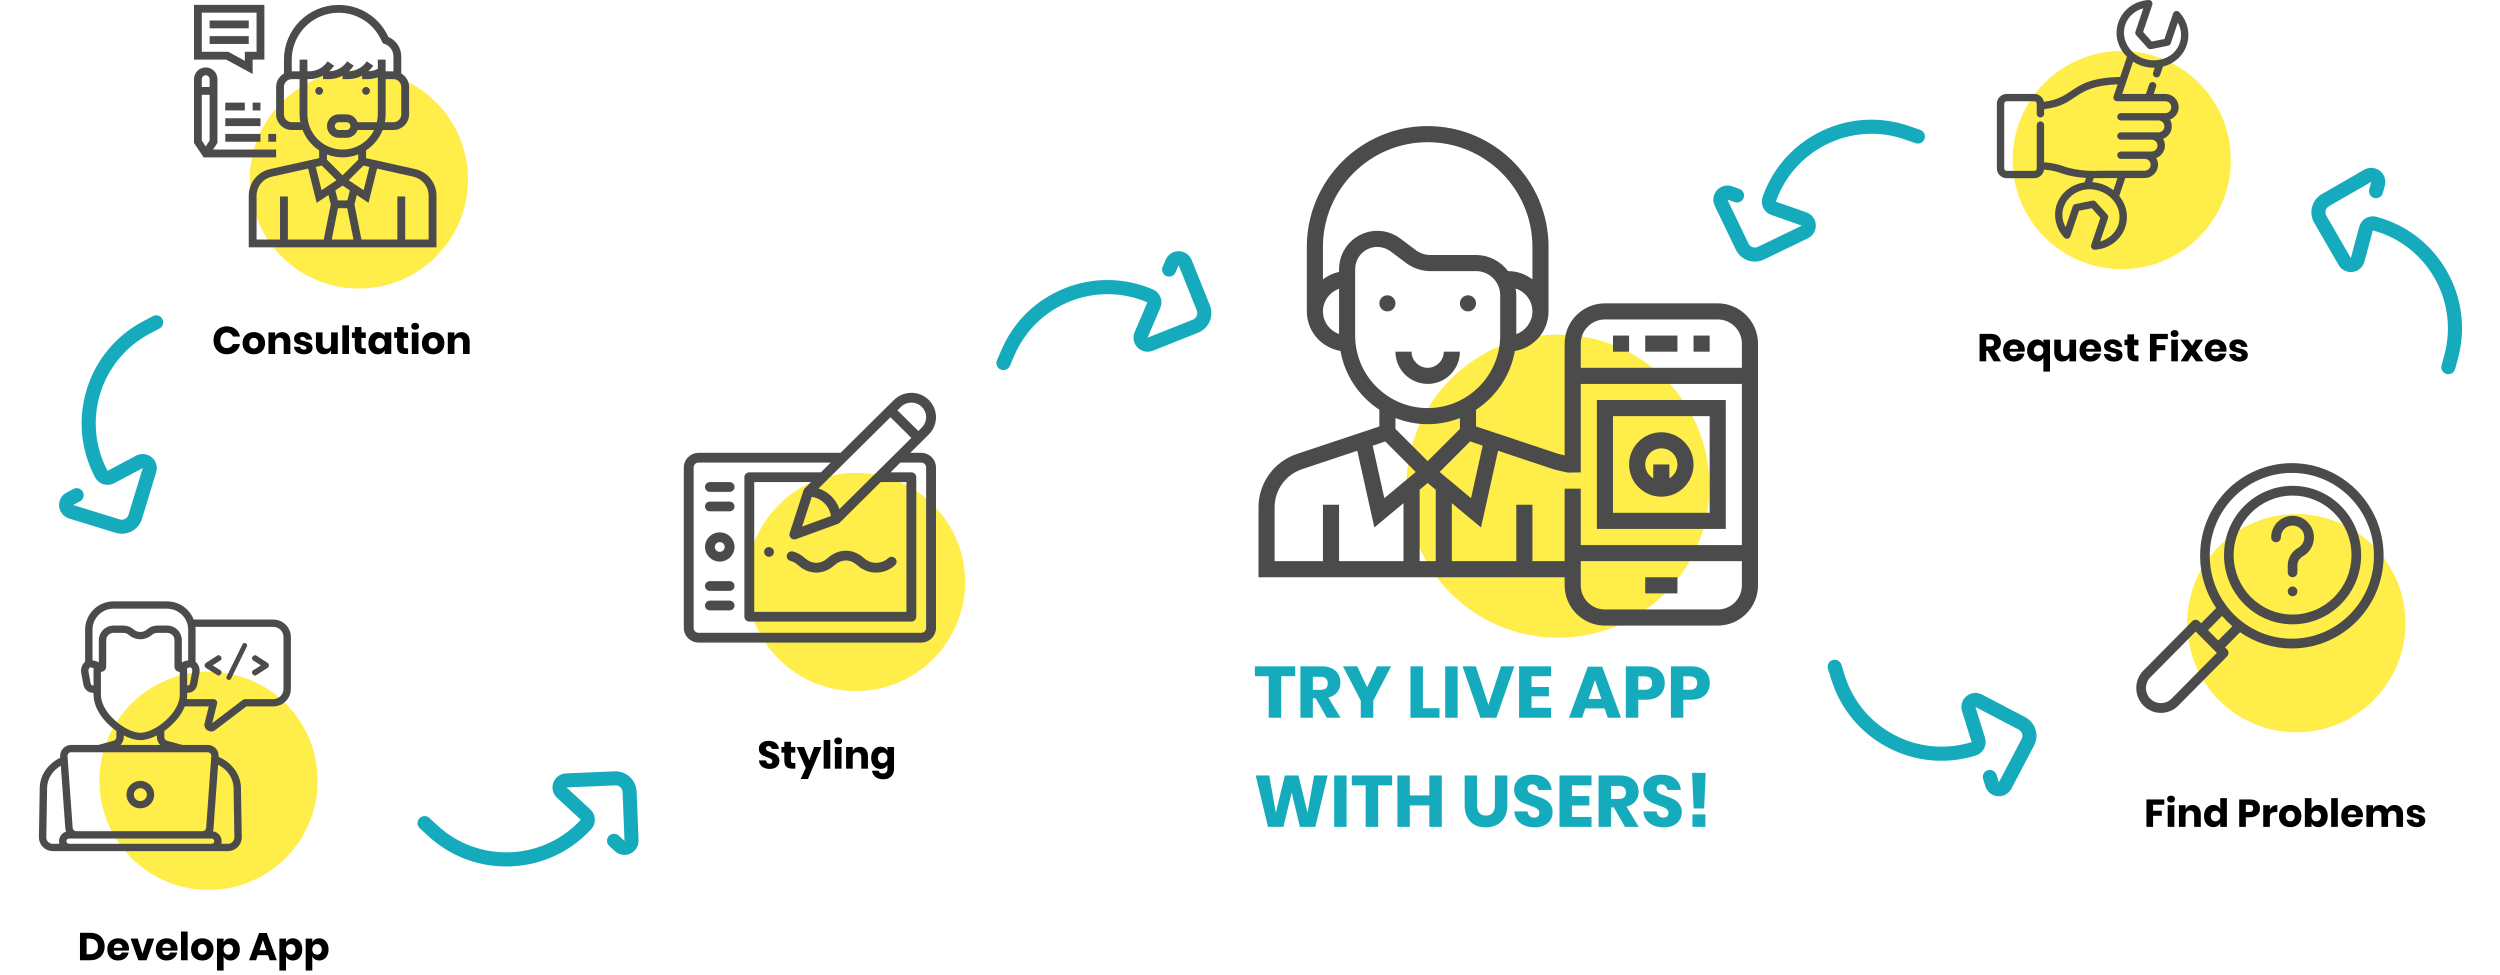 <svg width="1031" height="402" viewBox="0 0 1031 402" fill="none" xmlns="http://www.w3.org/2000/svg">
<path d="M534.13 274.79V278.87H528.37V296H523.21V278.87H517.51V274.79H534.13ZM547.182 296L542.592 287.99H541.422V296H536.292V274.79H545.052C546.732 274.79 548.152 275.08 549.312 275.66C550.472 276.24 551.342 277.04 551.922 278.06C552.502 279.06 552.792 280.21 552.792 281.51C552.792 283.05 552.362 284.36 551.502 285.44C550.662 286.52 549.432 287.26 547.812 287.66L552.852 296H547.182ZM541.422 284.48H544.602C545.622 284.48 546.372 284.26 546.852 283.82C547.332 283.36 547.572 282.69 547.572 281.81C547.572 280.97 547.322 280.31 546.822 279.83C546.342 279.35 545.602 279.11 544.602 279.11H541.422V284.48ZM573.695 274.79L566.345 288.95V296H561.185V288.95L553.835 274.79H559.715L563.795 283.43L567.875 274.79H573.695ZM586.803 292.07H593.643V296H581.673V274.79H586.803V292.07ZM601.129 274.79V296H595.999V274.79H601.129ZM608.631 274.79L613.821 290.75L619.011 274.79H624.501L617.121 296H610.491L603.141 274.79H608.631ZM631.598 278.87V283.31H638.768V287.18H631.598V291.89H639.668V296H626.468V274.79H639.668V278.87H631.598ZM661.727 292.13H653.777L652.457 296H647.057L654.827 274.94H660.737L668.507 296H663.047L661.727 292.13ZM660.407 288.23L657.767 280.43L655.097 288.23H660.407ZM675.631 288.56V296H670.501V274.79H678.811C681.331 274.79 683.251 275.42 684.571 276.68C685.891 277.92 686.551 279.6 686.551 281.72C686.551 283.04 686.251 284.22 685.651 285.26C685.071 286.28 684.201 287.09 683.041 287.69C681.881 288.27 680.471 288.56 678.811 288.56H675.631ZM678.241 284.45C680.301 284.45 681.331 283.54 681.331 281.72C681.331 279.86 680.301 278.93 678.241 278.93H675.631V284.45H678.241ZM694.206 288.56V296H689.076V274.79H697.386C699.906 274.79 701.826 275.42 703.146 276.68C704.466 277.92 705.126 279.6 705.126 281.72C705.126 283.04 704.826 284.22 704.226 285.26C703.646 286.28 702.776 287.09 701.616 287.69C700.456 288.27 699.046 288.56 697.386 288.56H694.206ZM696.816 284.45C698.876 284.45 699.906 283.54 699.906 281.72C699.906 279.86 698.876 278.93 696.816 278.93H694.206V284.45H696.816ZM547.515 319.79L542.445 341H536.085L532.695 326.81L529.275 341H522.915L517.845 319.79H523.425L526.155 335.15L529.875 319.79H535.485L539.205 335.15L541.965 319.79H547.515ZM555.338 319.79V341H550.208V319.79H555.338ZM574.12 319.79V323.87H568.36V341H563.2V323.87H557.5V319.79H574.12ZM594.613 319.79V341H589.453V332.15H581.413V341H576.283V319.79H581.413V328.01H589.453V319.79H594.613ZM609.124 319.79V332.03C609.124 333.43 609.434 334.5 610.054 335.24C610.694 335.98 611.614 336.35 612.814 336.35C614.014 336.35 614.924 335.98 615.544 335.24C616.184 334.5 616.504 333.43 616.504 332.03V319.79H621.634V332.03C621.634 334.03 621.244 335.72 620.464 337.1C619.684 338.46 618.614 339.49 617.254 340.19C615.914 340.87 614.394 341.21 612.694 341.21C610.994 341.21 609.494 340.87 608.194 340.19C606.894 339.51 605.874 338.48 605.134 337.1C604.394 335.72 604.024 334.03 604.024 332.03V319.79H609.124ZM640.302 335.03C640.302 336.15 640.012 337.18 639.432 338.12C638.872 339.06 638.032 339.81 636.912 340.37C635.812 340.93 634.472 341.21 632.892 341.21C630.512 341.21 628.552 340.63 627.012 339.47C625.472 338.31 624.632 336.69 624.492 334.61H629.952C630.032 335.41 630.312 336.04 630.792 336.5C631.292 336.96 631.922 337.19 632.682 337.19C633.342 337.19 633.862 337.01 634.242 336.65C634.622 336.29 634.812 335.81 634.812 335.21C634.812 334.67 634.632 334.22 634.272 333.86C633.932 333.5 633.502 333.21 632.982 332.99C632.462 332.75 631.742 332.47 630.822 332.15C629.482 331.69 628.382 331.25 627.522 330.83C626.682 330.39 625.952 329.75 625.332 328.91C624.732 328.05 624.432 326.94 624.432 325.58C624.432 324.32 624.752 323.23 625.392 322.31C626.032 321.39 626.912 320.69 628.032 320.21C629.172 319.71 630.472 319.46 631.932 319.46C634.292 319.46 636.162 320.02 637.542 321.14C638.942 322.26 639.732 323.8 639.912 325.76H634.362C634.262 325.06 634.002 324.51 633.582 324.11C633.182 323.69 632.632 323.48 631.932 323.48C631.332 323.48 630.842 323.64 630.462 323.96C630.102 324.28 629.922 324.75 629.922 325.37C629.922 325.87 630.082 326.3 630.402 326.66C630.742 327 631.162 327.28 631.662 327.5C632.162 327.72 632.882 328 633.822 328.34C635.182 328.8 636.292 329.26 637.152 329.72C638.012 330.16 638.752 330.81 639.372 331.67C639.992 332.53 640.302 333.65 640.302 335.03ZM648.268 323.87V328.31H655.438V332.18H648.268V336.89H656.338V341H643.138V319.79H656.338V323.87H648.268ZM670.141 341L665.551 332.99H664.381V341H659.251V319.79H668.011C669.691 319.79 671.111 320.08 672.271 320.66C673.431 321.24 674.301 322.04 674.881 323.06C675.461 324.06 675.751 325.21 675.751 326.51C675.751 328.05 675.321 329.36 674.461 330.44C673.621 331.52 672.391 332.26 670.771 332.66L675.811 341H670.141ZM664.381 329.48H667.561C668.581 329.48 669.331 329.26 669.811 328.82C670.291 328.36 670.531 327.69 670.531 326.81C670.531 325.97 670.281 325.31 669.781 324.83C669.301 324.35 668.561 324.11 667.561 324.11H664.381V329.48ZM693.564 335.03C693.564 336.15 693.274 337.18 692.694 338.12C692.134 339.06 691.294 339.81 690.174 340.37C689.074 340.93 687.734 341.21 686.154 341.21C683.774 341.21 681.814 340.63 680.274 339.47C678.734 338.31 677.894 336.69 677.754 334.61H683.214C683.294 335.41 683.574 336.04 684.054 336.5C684.554 336.96 685.184 337.19 685.944 337.19C686.604 337.19 687.124 337.01 687.504 336.65C687.884 336.29 688.074 335.81 688.074 335.21C688.074 334.67 687.894 334.22 687.534 333.86C687.194 333.5 686.764 333.21 686.244 332.99C685.724 332.75 685.004 332.47 684.084 332.15C682.744 331.69 681.644 331.25 680.784 330.83C679.944 330.39 679.214 329.75 678.594 328.91C677.994 328.05 677.694 326.94 677.694 325.58C677.694 324.32 678.014 323.23 678.654 322.31C679.294 321.39 680.174 320.69 681.294 320.21C682.434 319.71 683.734 319.46 685.194 319.46C687.554 319.46 689.424 320.02 690.804 321.14C692.204 322.26 692.994 323.8 693.174 325.76H687.624C687.524 325.06 687.264 324.51 686.844 324.11C686.444 323.69 685.894 323.48 685.194 323.48C684.594 323.48 684.104 323.64 683.724 323.96C683.364 324.28 683.184 324.75 683.184 325.37C683.184 325.87 683.344 326.3 683.664 326.66C684.004 327 684.424 327.28 684.924 327.5C685.424 327.72 686.144 328 687.084 328.34C688.444 328.8 689.554 329.26 690.414 329.72C691.274 330.16 692.014 330.81 692.634 331.67C693.254 332.53 693.564 333.65 693.564 335.03ZM703.42 318.74L702.79 333.41H698.44L697.81 318.74H703.42ZM703.3 335.87V341H697.96V335.87H703.3Z" fill="#16ABBC"/>
<circle cx="875" cy="66" r="45" fill="#FFED49"/>
<path d="M892.964 38.736H888.184L889.174 35.804C889.441 35.014 889.011 34.159 888.213 33.895C887.415 33.63 886.552 34.057 886.285 34.847L884.971 38.736H875.189C875.589 37.553 879.032 27.361 879.684 25.429C882.291 27.092 885.362 27.994 888.623 27.925L887.943 29.94C887.676 30.73 888.106 31.585 888.904 31.849C889.702 32.114 890.565 31.688 890.832 30.898L891.992 27.464C902.383 24.834 905.896 12.842 898.752 5.027C897.97 4.171 896.546 4.47 896.178 5.561L892.626 16.077L887.378 17.134L883.828 13.162L887.603 1.988C887.765 1.509 887.675 0.982 887.362 0.584C887.05 0.185 886.556 -0.032 886.049 0.004C873.815 0.879 868.445 14.788 877.153 23.413L874.346 31.72C853.492 32.219 856.201 40.299 842.919 41.98C842.543 40.132 840.892 38.736 838.918 38.736H827.581C825.33 38.736 823.499 40.55 823.499 42.779V69.453C823.499 71.682 825.33 73.495 827.581 73.495H838.918C840.997 73.495 842.715 71.947 842.965 69.954C849.955 70.413 850.552 72.75 860.27 73.392L859.653 75.217C854.32 75.959 849.855 79.45 848.192 84.372C846.634 88.985 847.81 94.197 851.262 97.973C852.043 98.827 853.467 98.532 853.836 97.439L857.389 86.923L862.637 85.866L866.186 89.838L862.411 101.012C862.068 102.027 862.875 103.072 863.965 102.996C875.443 102.176 881.148 89.723 873.966 80.826L876.467 73.422H884.453C887.497 73.422 889.973 70.969 889.973 67.954C889.973 66.937 889.691 65.984 889.201 65.167C892.438 63.98 893.794 60.174 892.038 57.25C895.276 56.063 896.631 52.257 894.875 49.333C896.98 48.561 898.484 46.553 898.484 44.203C898.484 41.189 896.008 38.736 892.964 38.736ZM883.907 3.416L880.66 13.03C880.487 13.542 880.603 14.105 880.963 14.509L885.678 19.787C886.039 20.19 886.59 20.372 887.123 20.265L894.095 18.86C894.629 18.753 895.064 18.372 895.236 17.86L898.123 9.313C899.559 11.909 899.873 14.888 898.933 17.671C895.793 26.965 882.035 27.298 877.258 18.56C873.906 12.428 877.121 5.279 883.907 3.416ZM873.562 92.777C872.436 96.111 869.627 98.617 866.107 99.584L869.355 89.969C869.527 89.458 869.411 88.894 869.051 88.49L864.336 83.213C863.968 82.801 863.413 82.629 862.891 82.734L855.919 84.139C855.386 84.246 854.951 84.627 854.778 85.139L851.891 93.686C847.076 84.975 855.763 75.412 865.805 78.74C871.972 80.785 875.491 87.065 873.562 92.777ZM862.902 75.11L863.446 73.499C863.446 73.499 864.721 73.422 873.254 73.422L871.558 78.443C869.023 76.452 865.957 75.33 862.902 75.11ZM892.964 46.653C890.789 46.653 876.855 46.653 874.66 46.653C873.819 46.653 873.137 47.328 873.137 48.162C873.137 48.996 873.818 49.671 874.66 49.671H890.127C891.491 49.671 892.6 50.77 892.6 52.12C892.6 53.471 891.491 54.57 890.127 54.57C884.287 54.57 880.473 54.57 874.66 54.57C873.819 54.57 873.137 55.246 873.137 56.079C873.137 56.913 873.818 57.588 874.66 57.588H887.29C888.654 57.588 889.763 58.687 889.763 60.038C889.763 61.389 888.654 62.488 887.29 62.488C885.987 62.488 875.954 62.488 874.66 62.488C873.819 62.488 873.137 63.163 873.137 63.997C873.137 64.83 873.818 65.506 874.66 65.506H884.453C885.817 65.506 886.926 66.604 886.926 67.955C886.926 69.305 885.817 70.405 884.453 70.405C884.354 70.405 865.946 70.402 865.847 70.409C865.762 70.416 857.238 71.044 850.138 68.258C849.87 68.154 846.816 67.157 842.999 66.932V51.578C842.999 50.745 842.317 50.069 841.476 50.069C840.634 50.069 839.952 50.745 839.952 51.578V69.453C839.952 70.018 839.488 70.478 838.917 70.478H827.581C827.011 70.478 826.547 70.018 826.547 69.453V42.778C826.547 42.213 827.011 41.754 827.581 41.754H838.918C839.488 41.754 839.953 42.213 839.953 42.778V46.95C839.953 47.783 840.635 48.459 841.476 48.459C842.318 48.459 843 47.783 843 46.95V45.014C857.35 43.398 854.527 35.49 873.316 34.771L871.628 39.766C871.473 40.226 871.55 40.732 871.837 41.126C872.123 41.52 872.583 41.754 873.073 41.754C883.15 41.754 882.825 41.754 892.964 41.754C894.328 41.754 895.437 42.852 895.437 44.203C895.437 45.554 894.328 46.653 892.964 46.653Z" fill="#4B4B4B"/>
<path d="M822.182 149L819.734 144.728H819.11V149H816.374V137.688H821.046C821.942 137.688 822.699 137.843 823.318 138.152C823.936 138.461 824.4 138.888 824.71 139.432C825.019 139.965 825.174 140.579 825.174 141.272C825.174 142.093 824.944 142.792 824.486 143.368C824.038 143.944 823.382 144.339 822.518 144.552L825.206 149H822.182ZM819.11 142.856H820.806C821.35 142.856 821.75 142.739 822.006 142.504C822.262 142.259 822.39 141.901 822.39 141.432C822.39 140.984 822.256 140.632 821.99 140.376C821.734 140.12 821.339 139.992 820.806 139.992H819.11V142.856ZM835.026 144.296C835.026 144.52 834.999 144.765 834.946 145.032H828.754C828.786 145.704 828.956 146.189 829.266 146.488C829.575 146.776 829.97 146.92 830.45 146.92C830.855 146.92 831.191 146.819 831.458 146.616C831.724 146.413 831.9 146.152 831.986 145.832H834.882C834.764 146.461 834.508 147.027 834.114 147.528C833.719 148.019 833.218 148.408 832.61 148.696C832.002 148.973 831.324 149.112 830.578 149.112C829.703 149.112 828.924 148.931 828.242 148.568C827.57 148.195 827.042 147.661 826.658 146.968C826.274 146.275 826.082 145.464 826.082 144.536C826.082 143.597 826.268 142.787 826.642 142.104C827.026 141.411 827.559 140.883 828.242 140.52C828.924 140.147 829.703 139.96 830.578 139.96C831.463 139.96 832.242 140.141 832.914 140.504C833.586 140.867 834.103 141.379 834.466 142.04C834.839 142.691 835.026 143.443 835.026 144.296ZM832.258 143.88C832.268 143.293 832.108 142.856 831.778 142.568C831.458 142.269 831.058 142.12 830.578 142.12C830.076 142.12 829.66 142.269 829.33 142.568C828.999 142.867 828.812 143.304 828.77 143.88H832.258ZM840.036 139.992C841.23 139.992 842.116 140.451 842.692 141.368V140.072H845.412V153.256H842.692V147.56C842.073 148.584 841.188 149.096 840.036 149.096C839.289 149.096 838.606 148.909 837.988 148.536C837.38 148.152 836.894 147.619 836.532 146.936C836.169 146.253 835.988 145.469 835.988 144.584C835.988 143.699 836.169 142.909 836.532 142.216C836.894 141.512 837.385 140.968 838.004 140.584C838.622 140.189 839.3 139.992 840.036 139.992ZM840.724 142.376C840.19 142.376 839.732 142.568 839.348 142.952C838.964 143.325 838.772 143.869 838.772 144.584C838.772 145.288 838.958 145.821 839.332 146.184C839.716 146.536 840.18 146.712 840.724 146.712C841.257 146.712 841.716 146.525 842.1 146.152C842.494 145.768 842.692 145.229 842.692 144.536C842.692 143.843 842.494 143.309 842.1 142.936C841.716 142.563 841.257 142.376 840.724 142.376ZM856.176 140.072V149H853.424V147.384C853.168 147.907 852.784 148.323 852.272 148.632C851.77 148.941 851.184 149.096 850.512 149.096C849.488 149.096 848.672 148.755 848.064 148.072C847.466 147.389 847.168 146.451 847.168 145.256V140.072H849.888V144.92C849.888 145.528 850.042 146.003 850.352 146.344C850.672 146.675 851.098 146.84 851.632 146.84C852.186 146.84 852.624 146.664 852.944 146.312C853.264 145.96 853.424 145.459 853.424 144.808V140.072H856.176ZM866.541 144.296C866.541 144.52 866.515 144.765 866.461 145.032H860.269C860.301 145.704 860.472 146.189 860.781 146.488C861.091 146.776 861.485 146.92 861.965 146.92C862.371 146.92 862.707 146.819 862.973 146.616C863.24 146.413 863.416 146.152 863.501 145.832H866.397C866.28 146.461 866.024 147.027 865.629 147.528C865.235 148.019 864.733 148.408 864.125 148.696C863.517 148.973 862.84 149.112 862.093 149.112C861.219 149.112 860.44 148.931 859.757 148.568C859.085 148.195 858.557 147.661 858.173 146.968C857.789 146.275 857.597 145.464 857.597 144.536C857.597 143.597 857.784 142.787 858.157 142.104C858.541 141.411 859.075 140.883 859.757 140.52C860.44 140.147 861.219 139.96 862.093 139.96C862.979 139.96 863.757 140.141 864.429 140.504C865.101 140.867 865.619 141.379 865.981 142.04C866.355 142.691 866.541 143.443 866.541 144.296ZM863.773 143.88C863.784 143.293 863.624 142.856 863.293 142.568C862.973 142.269 862.573 142.12 862.093 142.12C861.592 142.12 861.176 142.269 860.845 142.568C860.515 142.867 860.328 143.304 860.285 143.88H863.773ZM871.215 139.96C872.346 139.96 873.247 140.243 873.919 140.808C874.602 141.373 875.029 142.12 875.199 143.048H872.639C872.565 142.685 872.394 142.403 872.127 142.2C871.871 141.987 871.546 141.88 871.151 141.88C870.842 141.88 870.607 141.949 870.447 142.088C870.287 142.216 870.207 142.403 870.207 142.648C870.207 142.925 870.351 143.133 870.639 143.272C870.938 143.411 871.402 143.549 872.031 143.688C872.714 143.848 873.274 144.013 873.711 144.184C874.149 144.344 874.527 144.611 874.847 144.984C875.167 145.357 875.327 145.859 875.327 146.488C875.327 147 875.189 147.453 874.911 147.848C874.634 148.243 874.234 148.552 873.711 148.776C873.189 149 872.57 149.112 871.855 149.112C870.65 149.112 869.685 148.845 868.959 148.312C868.234 147.779 867.791 147.016 867.631 146.024H870.271C870.314 146.408 870.474 146.701 870.751 146.904C871.039 147.107 871.407 147.208 871.855 147.208C872.165 147.208 872.399 147.139 872.559 147C872.719 146.851 872.799 146.659 872.799 146.424C872.799 146.115 872.65 145.896 872.351 145.768C872.063 145.629 871.589 145.485 870.927 145.336C870.266 145.197 869.722 145.048 869.295 144.888C868.869 144.728 868.501 144.472 868.191 144.12C867.882 143.757 867.727 143.267 867.727 142.648C867.727 141.848 868.031 141.203 868.639 140.712C869.247 140.211 870.106 139.96 871.215 139.96ZM881.898 146.648V149H880.666C879.621 149 878.805 148.744 878.218 148.232C877.642 147.709 877.354 146.851 877.354 145.656V142.376H876.154V140.072H877.354V137.88H880.09V140.072H881.882V142.376H880.09V145.704C880.09 146.056 880.16 146.301 880.298 146.44C880.448 146.579 880.693 146.648 881.034 146.648H881.898ZM894.015 137.688V139.864H889.375V142.344H892.959V144.424H889.375V149H886.639V137.688H894.015ZM895.165 137.56C895.165 137.144 895.314 136.803 895.613 136.536C895.911 136.259 896.306 136.12 896.797 136.12C897.287 136.12 897.682 136.259 897.981 136.536C898.279 136.803 898.429 137.144 898.429 137.56C898.429 137.965 898.279 138.307 897.981 138.584C897.682 138.851 897.287 138.984 896.797 138.984C896.306 138.984 895.911 138.851 895.613 138.584C895.314 138.307 895.165 137.965 895.165 137.56ZM898.157 140.072V149H895.421V140.072H898.157ZM905.63 149L903.806 146.456L902.318 149H899.31L902.27 144.344L899.198 140.072H902.27L904.078 142.584L905.566 140.072H908.574L905.55 144.616L908.702 149H905.63ZM918.213 144.296C918.213 144.52 918.186 144.765 918.133 145.032H911.941C911.973 145.704 912.144 146.189 912.453 146.488C912.762 146.776 913.157 146.92 913.637 146.92C914.042 146.92 914.378 146.819 914.645 146.616C914.912 146.413 915.088 146.152 915.173 145.832H918.069C917.952 146.461 917.696 147.027 917.301 147.528C916.906 148.019 916.405 148.408 915.797 148.696C915.189 148.973 914.512 149.112 913.765 149.112C912.89 149.112 912.112 148.931 911.429 148.568C910.757 148.195 910.229 147.661 909.845 146.968C909.461 146.275 909.269 145.464 909.269 144.536C909.269 143.597 909.456 142.787 909.829 142.104C910.213 141.411 910.746 140.883 911.429 140.52C912.112 140.147 912.89 139.96 913.765 139.96C914.65 139.96 915.429 140.141 916.101 140.504C916.773 140.867 917.29 141.379 917.653 142.04C918.026 142.691 918.213 143.443 918.213 144.296ZM915.445 143.88C915.456 143.293 915.296 142.856 914.965 142.568C914.645 142.269 914.245 142.12 913.765 142.12C913.264 142.12 912.848 142.269 912.517 142.568C912.186 142.867 912 143.304 911.957 143.88H915.445ZM922.887 139.96C924.018 139.96 924.919 140.243 925.591 140.808C926.274 141.373 926.701 142.12 926.871 143.048H924.311C924.237 142.685 924.066 142.403 923.799 142.2C923.543 141.987 923.218 141.88 922.823 141.88C922.514 141.88 922.279 141.949 922.119 142.088C921.959 142.216 921.879 142.403 921.879 142.648C921.879 142.925 922.023 143.133 922.311 143.272C922.61 143.411 923.074 143.549 923.703 143.688C924.386 143.848 924.946 144.013 925.383 144.184C925.821 144.344 926.199 144.611 926.519 144.984C926.839 145.357 926.999 145.859 926.999 146.488C926.999 147 926.861 147.453 926.583 147.848C926.306 148.243 925.906 148.552 925.383 148.776C924.861 149 924.242 149.112 923.527 149.112C922.322 149.112 921.357 148.845 920.631 148.312C919.906 147.779 919.463 147.016 919.303 146.024H921.943C921.986 146.408 922.146 146.701 922.423 146.904C922.711 147.107 923.079 147.208 923.527 147.208C923.837 147.208 924.071 147.139 924.231 147C924.391 146.851 924.471 146.659 924.471 146.424C924.471 146.115 924.322 145.896 924.023 145.768C923.735 145.629 923.261 145.485 922.599 145.336C921.938 145.197 921.394 145.048 920.967 144.888C920.541 144.728 920.173 144.472 919.863 144.12C919.554 143.757 919.399 143.267 919.399 142.648C919.399 141.848 919.703 141.203 920.311 140.712C920.919 140.211 921.778 139.96 922.887 139.96Z" fill="black"/>
<circle cx="947" cy="257" r="45" fill="#FFED49"/>
<path d="M945.456 257.47C961.049 257.47 973.736 244.659 973.736 228.912C973.736 213.166 961.049 200.354 945.456 200.354C929.862 200.354 917.175 213.166 917.175 228.912C917.175 244.659 929.862 257.47 945.456 257.47V257.47ZM945.456 204.378C958.852 204.378 969.752 215.384 969.752 228.912C969.752 242.44 958.852 253.447 945.456 253.447C932.059 253.447 921.16 242.441 921.16 228.912C921.16 215.384 932.059 204.378 945.456 204.378V204.378Z" fill="#4B4B4B"/>
<path d="M945.16 267.422C966.025 267.422 983 250.28 983 229.211C983 208.141 966.025 191 945.16 191C924.295 191 907.32 208.141 907.32 229.211C907.32 237.207 909.767 244.636 913.942 250.779L907.752 257.029L906.909 256.178C906.131 255.392 904.87 255.392 904.091 256.178L883.975 276.492C882.057 278.429 881 281.005 881 283.744C881 286.484 882.057 289.059 883.975 290.996C885.893 292.933 888.443 294 891.156 294C893.869 294 896.42 292.933 898.338 290.996L918.455 270.682C918.829 270.305 919.038 269.793 919.038 269.26C919.038 268.726 918.829 268.214 918.455 267.837L917.612 266.986L923.802 260.735C929.885 264.951 937.242 267.422 945.16 267.422V267.422ZM945.16 195.023C963.828 195.023 979.016 210.36 979.016 229.211C979.016 248.062 963.828 263.398 945.16 263.398C926.493 263.398 911.305 248.062 911.305 229.211C911.305 210.36 926.493 195.023 945.16 195.023V195.023ZM895.521 288.151C894.355 289.328 892.805 289.977 891.156 289.977C889.507 289.977 887.958 289.328 886.792 288.151C884.385 285.721 884.385 281.767 886.792 279.336L905.5 260.445L906.343 261.295C906.343 261.296 906.344 261.296 906.344 261.297L914.229 269.26L895.521 288.151ZM914.795 264.14L910.57 259.874L916.388 253.999C917.683 255.53 919.097 256.957 920.613 258.265L914.795 264.14Z" fill="#4B4B4B"/>
<path d="M938.636 223.624C939.736 223.624 940.628 222.724 940.628 221.613C940.628 220.228 941.215 218.904 942.236 217.98C943.273 217.042 944.614 216.612 946.014 216.769C948.225 217.016 950.008 218.816 950.253 221.049C950.467 223.018 949.508 224.912 947.807 225.872C945.128 227.385 943.464 230.182 943.464 233.172V236.043C943.464 237.154 944.356 238.054 945.456 238.054C946.555 238.054 947.448 237.154 947.448 236.043V233.172C947.448 231.637 948.331 230.186 949.752 229.384C952.853 227.632 954.604 224.187 954.213 220.608C953.765 216.517 950.501 213.222 946.451 212.77C943.949 212.491 941.442 213.297 939.578 214.983C937.714 216.669 936.644 219.085 936.644 221.613C936.644 222.724 937.535 223.624 938.636 223.624Z" fill="#4B4B4B"/>
<path d="M945.455 241.875C944.931 241.875 944.418 242.09 944.047 242.464C943.677 242.838 943.463 243.357 943.463 243.886C943.463 244.417 943.676 244.935 944.047 245.309C944.418 245.684 944.931 245.898 945.455 245.898C945.98 245.898 946.493 245.684 946.864 245.309C947.234 244.935 947.447 244.415 947.447 243.886C947.447 243.357 947.235 242.838 946.864 242.464C946.493 242.09 945.98 241.875 945.455 241.875Z" fill="#4B4B4B"/>
<path d="M892.562 329.688V331.864H887.922V334.344H891.506V336.424H887.922V341H885.186V329.688H892.562ZM893.711 329.56C893.711 329.144 893.861 328.803 894.159 328.536C894.458 328.259 894.853 328.12 895.343 328.12C895.834 328.12 896.229 328.259 896.527 328.536C896.826 328.803 896.975 329.144 896.975 329.56C896.975 329.965 896.826 330.307 896.527 330.584C896.229 330.851 895.834 330.984 895.343 330.984C894.853 330.984 894.458 330.851 894.159 330.584C893.861 330.307 893.711 329.965 893.711 329.56ZM896.703 332.072V341H893.967V332.072H896.703ZM904.256 331.976C905.28 331.976 906.091 332.317 906.688 333C907.296 333.683 907.6 334.621 907.6 335.816V341H904.864V336.136C904.864 335.539 904.704 335.075 904.384 334.744C904.075 334.403 903.659 334.232 903.136 334.232C902.582 334.232 902.139 334.408 901.808 334.76C901.488 335.112 901.328 335.613 901.328 336.264V341H898.592V332.072H901.328V333.704C901.584 333.171 901.963 332.749 902.464 332.44C902.976 332.131 903.574 331.976 904.256 331.976ZM912.797 331.96C913.48 331.96 914.066 332.115 914.557 332.424C915.048 332.733 915.405 333.155 915.629 333.688V329.16H918.365V341H915.629V339.384C915.405 339.917 915.048 340.339 914.557 340.648C914.066 340.957 913.48 341.112 912.797 341.112C912.061 341.112 911.4 340.931 910.813 340.568C910.237 340.195 909.778 339.661 909.437 338.968C909.106 338.275 908.941 337.464 908.941 336.536C908.941 335.597 909.106 334.787 909.437 334.104C909.778 333.411 910.237 332.883 910.813 332.52C911.4 332.147 912.061 331.96 912.797 331.96ZM913.677 334.36C913.09 334.36 912.616 334.552 912.253 334.936C911.901 335.32 911.725 335.853 911.725 336.536C911.725 337.219 911.901 337.752 912.253 338.136C912.616 338.52 913.09 338.712 913.677 338.712C914.253 338.712 914.722 338.515 915.085 338.12C915.458 337.725 915.645 337.197 915.645 336.536C915.645 335.864 915.458 335.336 915.085 334.952C914.722 334.557 914.253 334.36 913.677 334.36ZM926.188 337.032V341H923.452V329.688H927.884C929.228 329.688 930.252 330.024 930.956 330.696C931.66 331.357 932.012 332.253 932.012 333.384C932.012 334.088 931.852 334.717 931.532 335.272C931.222 335.816 930.758 336.248 930.14 336.568C929.521 336.877 928.769 337.032 927.884 337.032H926.188ZM927.58 334.84C928.678 334.84 929.228 334.355 929.228 333.384C929.228 332.392 928.678 331.896 927.58 331.896H926.188V334.84H927.58ZM936.094 333.752C936.435 333.208 936.873 332.776 937.406 332.456C937.95 332.136 938.537 331.976 939.166 331.976V334.904H938.382C937.657 334.904 937.091 335.059 936.686 335.368C936.291 335.677 936.094 336.2 936.094 336.936V341H933.358V332.072H936.094V333.752ZM944.487 331.96C945.373 331.96 946.162 332.147 946.855 332.52C947.559 332.883 948.109 333.411 948.503 334.104C948.909 334.797 949.111 335.608 949.111 336.536C949.111 337.464 948.909 338.275 948.503 338.968C948.109 339.661 947.559 340.195 946.855 340.568C946.162 340.931 945.373 341.112 944.487 341.112C943.602 341.112 942.807 340.931 942.103 340.568C941.399 340.195 940.845 339.661 940.439 338.968C940.045 338.275 939.847 337.464 939.847 336.536C939.847 335.608 940.045 334.797 940.439 334.104C940.845 333.411 941.399 332.883 942.103 332.52C942.807 332.147 943.602 331.96 944.487 331.96ZM944.487 334.328C943.965 334.328 943.522 334.52 943.159 334.904C942.807 335.277 942.631 335.821 942.631 336.536C942.631 337.251 942.807 337.795 943.159 338.168C943.522 338.541 943.965 338.728 944.487 338.728C945.01 338.728 945.447 338.541 945.799 338.168C946.151 337.795 946.327 337.251 946.327 336.536C946.327 335.821 946.151 335.277 945.799 334.904C945.447 334.52 945.01 334.328 944.487 334.328ZM956.098 331.96C956.834 331.96 957.49 332.147 958.066 332.52C958.653 332.883 959.111 333.411 959.442 334.104C959.783 334.787 959.954 335.597 959.954 336.536C959.954 337.464 959.783 338.275 959.442 338.968C959.111 339.661 958.653 340.195 958.066 340.568C957.49 340.931 956.834 341.112 956.098 341.112C955.415 341.112 954.829 340.957 954.338 340.648C953.847 340.339 953.49 339.917 953.266 339.384V341H950.53V329.16H953.266V333.688C953.49 333.155 953.847 332.733 954.338 332.424C954.829 332.115 955.415 331.96 956.098 331.96ZM955.218 334.36C954.642 334.36 954.167 334.557 953.794 334.952C953.431 335.336 953.25 335.864 953.25 336.536C953.25 337.197 953.431 337.725 953.794 338.12C954.167 338.515 954.642 338.712 955.218 338.712C955.805 338.712 956.274 338.52 956.626 338.136C956.989 337.752 957.17 337.219 957.17 336.536C957.17 335.853 956.989 335.32 956.626 334.936C956.274 334.552 955.805 334.36 955.218 334.36ZM964.11 329.16V341H961.374V329.16H964.11ZM974.479 336.296C974.479 336.52 974.452 336.765 974.399 337.032H968.207C968.239 337.704 968.409 338.189 968.719 338.488C969.028 338.776 969.423 338.92 969.903 338.92C970.308 338.92 970.644 338.819 970.911 338.616C971.177 338.413 971.353 338.152 971.439 337.832H974.335C974.217 338.461 973.961 339.027 973.567 339.528C973.172 340.019 972.671 340.408 972.063 340.696C971.455 340.973 970.777 341.112 970.031 341.112C969.156 341.112 968.377 340.931 967.695 340.568C967.023 340.195 966.495 339.661 966.111 338.968C965.727 338.275 965.535 337.464 965.535 336.536C965.535 335.597 965.721 334.787 966.095 334.104C966.479 333.411 967.012 332.883 967.695 332.52C968.377 332.147 969.156 331.96 970.031 331.96C970.916 331.96 971.695 332.141 972.367 332.504C973.039 332.867 973.556 333.379 973.919 334.04C974.292 334.691 974.479 335.443 974.479 336.296ZM971.711 335.88C971.721 335.293 971.561 334.856 971.231 334.568C970.911 334.269 970.511 334.12 970.031 334.12C969.529 334.12 969.113 334.269 968.783 334.568C968.452 334.867 968.265 335.304 968.223 335.88H971.711ZM987.473 331.976C988.572 331.976 989.436 332.317 990.065 333C990.694 333.672 991.009 334.611 991.009 335.816V341H988.289V336.136C988.289 335.571 988.134 335.133 987.825 334.824C987.526 334.504 987.116 334.344 986.593 334.344C986.049 334.344 985.617 334.515 985.297 334.856C984.988 335.187 984.833 335.656 984.833 336.264V341H982.097V336.136C982.097 335.571 981.948 335.133 981.649 334.824C981.35 334.504 980.94 334.344 980.417 334.344C979.873 334.344 979.441 334.509 979.121 334.84C978.801 335.171 978.641 335.645 978.641 336.264V341H975.905V332.072H978.641V333.592C978.876 333.091 979.233 332.696 979.713 332.408C980.204 332.12 980.774 331.976 981.425 331.976C982.108 331.976 982.71 332.136 983.233 332.456C983.756 332.765 984.15 333.213 984.417 333.8C984.726 333.245 985.148 332.803 985.681 332.472C986.225 332.141 986.822 331.976 987.473 331.976ZM996.075 331.96C997.205 331.96 998.107 332.243 998.779 332.808C999.461 333.373 999.888 334.12 1000.06 335.048H997.499C997.424 334.685 997.253 334.403 996.987 334.2C996.731 333.987 996.405 333.88 996.011 333.88C995.701 333.88 995.467 333.949 995.307 334.088C995.147 334.216 995.067 334.403 995.067 334.648C995.067 334.925 995.211 335.133 995.499 335.272C995.797 335.411 996.261 335.549 996.891 335.688C997.573 335.848 998.133 336.013 998.571 336.184C999.008 336.344 999.387 336.611 999.707 336.984C1000.03 337.357 1000.19 337.859 1000.19 338.488C1000.19 339 1000.05 339.453 999.771 339.848C999.493 340.243 999.093 340.552 998.571 340.776C998.048 341 997.429 341.112 996.715 341.112C995.509 341.112 994.544 340.845 993.819 340.312C993.093 339.779 992.651 339.016 992.491 338.024H995.131C995.173 338.408 995.333 338.701 995.611 338.904C995.899 339.107 996.267 339.208 996.715 339.208C997.024 339.208 997.259 339.139 997.419 339C997.579 338.851 997.659 338.659 997.659 338.424C997.659 338.115 997.509 337.896 997.211 337.768C996.923 337.629 996.448 337.485 995.787 337.336C995.125 337.197 994.581 337.048 994.155 336.888C993.728 336.728 993.36 336.472 993.051 336.12C992.741 335.757 992.587 335.267 992.587 334.648C992.587 333.848 992.891 333.203 993.499 332.712C994.107 332.211 994.965 331.96 996.075 331.96Z" fill="black"/>
<circle cx="352.999" cy="240" r="45" fill="#FFED49"/>
<path d="M317.14 225.615C316.019 225.615 315.109 226.514 315.109 227.626C315.109 228.737 316.019 229.638 317.14 229.638C318.261 229.638 319.171 228.737 319.171 227.626C319.171 226.514 318.261 225.615 317.14 225.615Z" fill="#4B4B4B"/>
<path d="M379.906 186.744H375.378L380.152 182.017L380.152 182.017L380.152 182.017L383.023 179.171C384.942 177.273 385.999 174.747 385.999 172.059C385.999 169.371 384.942 166.845 383.024 164.948C381.106 163.047 378.556 162 375.843 162C373.131 162 370.58 163.047 368.663 164.947L365.79 167.791C365.789 167.791 365.789 167.792 365.789 167.792L346.652 186.744H288.094C284.734 186.744 282 189.452 282 192.78V258.965C282 262.293 284.734 265 288.094 265H379.906C383.266 265 386 262.293 386 258.965V192.78C386 189.452 383.266 186.744 379.906 186.744ZM371.536 167.792C372.687 166.651 374.216 166.023 375.843 166.023C377.47 166.023 379 166.651 380.152 167.793C381.303 168.932 381.937 170.447 381.937 172.059C381.937 173.671 381.303 175.186 380.151 176.326L378.715 177.749L374.428 173.503C374.421 173.496 374.415 173.488 374.408 173.481L370.098 169.215L371.536 167.792ZM367.225 172.06L375.843 180.595L346.176 209.974C344.836 205.952 341.622 202.768 337.56 201.441L367.225 172.06ZM331.901 201.357C331.848 201.409 331.799 201.464 331.752 201.522C331.738 201.539 331.726 201.557 331.713 201.574C331.681 201.616 331.65 201.659 331.622 201.704C331.609 201.723 331.597 201.743 331.585 201.763C331.558 201.81 331.532 201.858 331.508 201.907C331.5 201.924 331.49 201.942 331.482 201.96C331.455 202.021 331.43 202.084 331.408 202.148C331.407 202.153 331.404 202.158 331.402 202.163L331.4 202.171C331.398 202.177 331.396 202.183 331.394 202.189L325.656 219.836C325.418 220.569 325.622 221.372 326.183 221.905C326.568 222.27 327.074 222.465 327.59 222.465C327.825 222.465 328.063 222.424 328.292 222.34L345.527 216.046C345.538 216.042 345.548 216.036 345.558 216.033C345.603 216.015 345.646 215.997 345.689 215.976C345.71 215.967 345.732 215.957 345.752 215.946C345.795 215.925 345.835 215.901 345.876 215.877C345.896 215.865 345.916 215.854 345.935 215.841C345.977 215.814 346.016 215.786 346.055 215.756C346.072 215.743 346.089 215.732 346.105 215.719C346.159 215.676 346.21 215.631 346.259 215.583C346.259 215.582 346.26 215.581 346.261 215.581L363.191 198.815H373.813V252.326H311.047V198.815H334.467L331.901 201.357ZM334.78 204.901C338.863 205.523 342.091 208.741 342.692 212.793L330.802 217.135L334.78 204.901ZM381.937 258.965C381.937 260.074 381.026 260.977 379.906 260.977H288.094C286.974 260.977 286.062 260.074 286.062 258.965V192.78C286.062 191.67 286.974 190.768 288.094 190.768H342.59L338.528 194.791H309.016C307.894 194.791 306.984 195.692 306.984 196.803V254.338C306.984 255.449 307.894 256.35 309.016 256.35H375.843C376.965 256.35 377.875 255.449 377.875 254.338V196.803C377.875 195.692 376.965 194.791 375.843 194.791H367.253L371.316 190.768H379.906C381.026 190.768 381.937 191.67 381.937 192.78V258.965V258.965Z" fill="#4B4B4B"/>
<path d="M300.89 198.815H292.765C291.643 198.815 290.734 199.715 290.734 200.826C290.734 201.937 291.643 202.838 292.765 202.838H300.89C302.012 202.838 302.921 201.937 302.921 200.826C302.921 199.715 302.012 198.815 300.89 198.815Z" fill="#4B4B4B"/>
<path d="M300.89 206.862H292.765C291.643 206.862 290.734 207.762 290.734 208.873C290.734 209.984 291.643 210.885 292.765 210.885H300.89C302.012 210.885 302.921 209.984 302.921 208.873C302.921 207.762 302.012 206.862 300.89 206.862Z" fill="#4B4B4B"/>
<path d="M300.89 239.652H292.765C291.643 239.652 290.734 240.553 290.734 241.664C290.734 242.775 291.643 243.676 292.765 243.676H300.89C302.012 243.676 302.921 242.775 302.921 241.664C302.921 240.553 302.012 239.652 300.89 239.652Z" fill="#4B4B4B"/>
<path d="M300.89 247.699H292.765C291.643 247.699 290.734 248.6 290.734 249.711C290.734 250.822 291.643 251.723 292.765 251.723H300.89C302.012 251.723 302.921 250.822 302.921 249.711C302.921 248.6 302.012 247.699 300.89 247.699Z" fill="#4B4B4B"/>
<path d="M296.827 219.535C293.467 219.535 290.734 222.243 290.734 225.571C290.734 228.898 293.467 231.606 296.827 231.606C300.187 231.606 302.921 228.898 302.921 225.571C302.921 222.243 300.187 219.535 296.827 219.535ZM296.827 227.582C295.707 227.582 294.796 226.68 294.796 225.571C294.796 224.461 295.707 223.559 296.827 223.559C297.947 223.559 298.859 224.461 298.859 225.571C298.859 226.68 297.947 227.582 296.827 227.582Z" fill="#4B4B4B"/>
<path d="M369.218 230.273C368.462 229.452 367.177 229.393 366.349 230.142C363.434 232.774 359.203 232.774 356.289 230.142C351.826 226.11 345.828 226.111 341.364 230.142C338.45 232.774 334.829 232.774 331.913 230.141C330.427 228.8 328.77 227.89 326.988 227.437C325.901 227.16 324.795 227.808 324.516 228.884C324.237 229.961 324.892 231.057 325.978 231.333C327.11 231.621 328.187 232.221 329.177 233.114C331.409 235.13 334.024 236.138 336.64 236.138C339.255 236.138 341.871 235.13 344.102 233.115C347.017 230.482 350.638 230.482 353.552 233.115C355.712 235.065 358.47 236.14 361.319 236.14C364.168 236.14 366.926 235.065 369.086 233.115C369.915 232.366 369.974 231.094 369.218 230.273Z" fill="#4B4B4B"/>
<path d="M321.43 313.816C321.43 314.413 321.276 314.963 320.966 315.464C320.668 315.965 320.22 316.365 319.622 316.664C319.036 316.963 318.321 317.112 317.478 317.112C316.209 317.112 315.164 316.803 314.342 316.184C313.521 315.565 313.073 314.701 312.998 313.592H315.91C315.953 314.019 316.102 314.355 316.358 314.6C316.625 314.845 316.961 314.968 317.366 314.968C317.718 314.968 317.996 314.872 318.198 314.68C318.401 314.488 318.502 314.232 318.502 313.912C318.502 313.624 318.406 313.384 318.214 313.192C318.033 313 317.804 312.845 317.526 312.728C317.249 312.6 316.865 312.451 316.374 312.28C315.66 312.035 315.073 311.8 314.614 311.576C314.166 311.341 313.777 311 313.446 310.552C313.126 310.093 312.966 309.501 312.966 308.776C312.966 308.104 313.137 307.523 313.478 307.032C313.82 306.541 314.289 306.168 314.886 305.912C315.494 305.645 316.188 305.512 316.966 305.512C318.225 305.512 319.222 305.811 319.958 306.408C320.705 307.005 321.126 307.827 321.222 308.872H318.262C318.209 308.499 318.07 308.205 317.846 307.992C317.633 307.768 317.34 307.656 316.966 307.656C316.646 307.656 316.385 307.741 316.182 307.912C315.99 308.083 315.894 308.333 315.894 308.664C315.894 308.931 315.98 309.16 316.15 309.352C316.332 309.533 316.556 309.683 316.822 309.8C317.089 309.917 317.473 310.067 317.974 310.248C318.7 310.493 319.292 310.739 319.75 310.984C320.209 311.219 320.604 311.565 320.934 312.024C321.265 312.483 321.43 313.08 321.43 313.816ZM327.999 314.648V317H326.767C325.722 317 324.906 316.744 324.319 316.232C323.743 315.709 323.455 314.851 323.455 313.656V310.376H322.255V308.072H323.455V305.88H326.191V308.072H327.983V310.376H326.191V313.704C326.191 314.056 326.26 314.301 326.399 314.44C326.548 314.579 326.794 314.648 327.135 314.648H327.999ZM331.601 308.072L333.745 313.544L335.745 308.072H338.769L333.201 321.256H330.193L332.289 316.664L328.545 308.072H331.601ZM342.413 305.16V317H339.677V305.16H342.413ZM344.046 305.56C344.046 305.144 344.196 304.803 344.494 304.536C344.793 304.259 345.188 304.12 345.678 304.12C346.169 304.12 346.564 304.259 346.862 304.536C347.161 304.803 347.31 305.144 347.31 305.56C347.31 305.965 347.161 306.307 346.862 306.584C346.564 306.851 346.169 306.984 345.678 306.984C345.188 306.984 344.793 306.851 344.494 306.584C344.196 306.307 344.046 305.965 344.046 305.56ZM347.038 308.072V317H344.302V308.072H347.038ZM354.591 307.976C355.615 307.976 356.426 308.317 357.023 309C357.631 309.683 357.935 310.621 357.935 311.816V317H355.199V312.136C355.199 311.539 355.039 311.075 354.719 310.744C354.41 310.403 353.994 310.232 353.471 310.232C352.917 310.232 352.474 310.408 352.143 310.76C351.823 311.112 351.663 311.613 351.663 312.264V317H348.927V308.072H351.663V309.704C351.919 309.171 352.298 308.749 352.799 308.44C353.311 308.131 353.909 307.976 354.591 307.976ZM363.132 307.96C363.815 307.96 364.401 308.115 364.892 308.424C365.383 308.733 365.745 309.155 365.98 309.688V308.072H368.7V316.952C368.7 317.784 368.54 318.531 368.22 319.192C367.9 319.864 367.409 320.397 366.748 320.792C366.087 321.187 365.265 321.384 364.284 321.384C362.94 321.384 361.863 321.064 361.052 320.424C360.252 319.795 359.772 318.936 359.612 317.848H362.316C362.401 318.211 362.593 318.493 362.892 318.696C363.201 318.899 363.601 319 364.092 319C364.657 319 365.111 318.835 365.452 318.504C365.804 318.184 365.98 317.667 365.98 316.952V315.384C365.745 315.917 365.383 316.339 364.892 316.648C364.401 316.957 363.815 317.112 363.132 317.112C362.396 317.112 361.735 316.931 361.148 316.568C360.572 316.195 360.113 315.661 359.772 314.968C359.441 314.275 359.276 313.464 359.276 312.536C359.276 311.597 359.441 310.787 359.772 310.104C360.113 309.411 360.572 308.883 361.148 308.52C361.735 308.147 362.396 307.96 363.132 307.96ZM364.012 310.36C363.425 310.36 362.951 310.552 362.588 310.936C362.236 311.32 362.06 311.853 362.06 312.536C362.06 313.219 362.236 313.752 362.588 314.136C362.951 314.52 363.425 314.712 364.012 314.712C364.588 314.712 365.057 314.515 365.42 314.12C365.793 313.725 365.98 313.197 365.98 312.536C365.98 311.864 365.793 311.336 365.42 310.952C365.057 310.557 364.588 310.36 364.012 310.36Z" fill="black"/>
<circle cx="642.5" cy="200.5" r="62.5" fill="#FFED49"/>
<path d="M691.774 138.387H678.484V145.032H691.774V138.387Z" fill="#4B4B4B"/>
<path d="M691.774 238.065H678.484V244.71H691.774V238.065Z" fill="#4B4B4B"/>
<path d="M711.71 164.968H658.548V218.129H711.71V164.968ZM705.065 211.484H665.194V171.613H705.065V211.484Z" fill="#4B4B4B"/>
<path d="M705.065 138.387H698.419V145.032H705.065V138.387Z" fill="#4B4B4B"/>
<path d="M671.839 138.387H665.194V145.032H671.839V138.387Z" fill="#4B4B4B"/>
<path d="M708.387 125.097H661.871C652.711 125.097 645.258 132.549 645.258 141.71V187.82C644.135 187.571 643.082 187.322 642.647 187.179L608.71 175.862V168.978C617 163.559 622.94 154.87 624.731 144.753C632.589 143.444 638.613 136.643 638.613 128.419V101.839C638.613 74.358 616.255 52 588.774 52C561.293 52 538.935 74.358 538.935 101.839V128.419C538.935 136.603 544.896 143.381 552.817 144.743C554.601 154.864 560.546 163.556 568.839 168.978V175.862L534.902 187.179C525.393 190.346 519 199.214 519 209.238V238.065H645.258V241.387C645.258 250.547 652.711 258 661.871 258H708.387C717.547 258 725 250.547 725 241.387V141.71C725 132.549 717.547 125.097 708.387 125.097ZM661.871 131.742H708.387C713.883 131.742 718.355 136.214 718.355 141.71V151.677H651.903V141.71C651.903 136.214 656.375 131.742 661.871 131.742ZM611.461 183.784L606.65 205.44L593.698 194.645L606.288 182.056L611.461 183.784ZM588.774 199.197L592.097 201.965V231.419H585.452V201.965L588.774 199.197ZM625.323 137.776V121.774C625.323 120.817 625.196 119.89 625.04 118.977C629.044 120.269 631.968 123.99 631.968 128.419C631.968 132.745 629.18 136.4 625.323 137.776ZM545.581 128.419C545.581 124.093 548.368 120.439 552.226 119.063V137.772C548.368 136.4 545.581 132.745 545.581 128.419ZM552.226 110.976V112.142C549.757 112.647 547.521 113.744 545.581 115.212V101.839C545.581 78.022 564.958 58.645 588.774 58.645C612.59 58.645 631.968 78.022 631.968 101.839V115.215C629.183 113.106 625.755 111.806 622 111.806V111.909C618.97 107.839 614.162 105.161 608.71 105.161H589.881C587.738 105.161 585.614 104.454 583.9 103.168L577.477 98.35C574.763 96.317 571.4 95.194 568.008 95.194C559.306 95.194 552.226 102.274 552.226 110.976ZM558.871 138.387V110.976C558.871 105.935 562.968 101.839 568.008 101.839C569.975 101.839 571.922 102.487 573.49 103.666L579.913 108.484C582.767 110.627 586.309 111.806 589.881 111.806H608.71C614.205 111.806 618.677 116.279 618.677 121.774V138.387C618.677 154.877 605.264 168.29 588.774 168.29C572.284 168.29 558.871 154.877 558.871 138.387ZM588.774 174.935C593.466 174.935 597.938 174.015 602.065 172.397V176.883L588.774 190.173L575.484 176.883V172.397C579.611 174.015 584.083 174.935 588.774 174.935ZM571.264 182.059L583.853 194.648L570.902 205.443L566.091 183.787L571.264 182.059ZM525.645 209.238C525.645 202.078 530.21 195.741 537.005 193.479L559.748 185.897L566.779 217.524L578.806 207.503V231.419H552.226V208.161H545.581V231.419H525.645V209.238ZM631.968 231.419V208.161H625.323V231.419H598.742V207.503L610.77 217.528L617.8 185.9L640.55 193.485C641.962 193.954 645.59 194.692 646.298 194.834L646.647 194.904L651.903 194.818V158.323H718.355V224.774H651.903V201.516H645.258V231.419H631.968ZM708.387 251.355H661.871C656.375 251.355 651.903 246.883 651.903 241.387V231.419H718.355V241.387C718.355 246.883 713.883 251.355 708.387 251.355Z" fill="#4B4B4B"/>
<path d="M572.161 128.419C573.996 128.419 575.484 126.932 575.484 125.097C575.484 123.262 573.996 121.774 572.161 121.774C570.326 121.774 568.839 123.262 568.839 125.097C568.839 126.932 570.326 128.419 572.161 128.419Z" fill="#4B4B4B"/>
<path d="M605.387 128.419C607.222 128.419 608.71 126.932 608.71 125.097C608.71 123.262 607.222 121.774 605.387 121.774C603.552 121.774 602.065 123.262 602.065 125.097C602.065 126.932 603.552 128.419 605.387 128.419Z" fill="#4B4B4B"/>
<path d="M602.065 145.032H595.419C595.419 148.697 592.439 151.677 588.774 151.677C585.109 151.677 582.129 148.697 582.129 145.032H575.484C575.484 152.362 581.445 158.323 588.774 158.323C596.104 158.323 602.065 152.362 602.065 145.032Z" fill="#4B4B4B"/>
<path d="M685.129 204.839C692.459 204.839 698.419 198.878 698.419 191.548C698.419 184.219 692.459 178.258 685.129 178.258C677.799 178.258 671.839 184.219 671.839 191.548C671.839 198.878 677.799 204.839 685.129 204.839ZM685.129 184.903C688.794 184.903 691.774 187.884 691.774 191.548C691.774 193.997 690.429 196.117 688.452 197.27V191.548H681.806V197.27C679.83 196.117 678.484 193.997 678.484 191.548C678.484 187.884 681.464 184.903 685.129 184.903Z" fill="#4B4B4B"/>
<circle cx="86" cy="322" r="45" fill="#FFED49"/>
<path d="M91.369 271.546C91.369 270.782 90.654 270.186 90.09 270.186C89.958 270.186 89.826 270.204 89.732 270.279L84.954 273.353C84.521 273.633 84.37 274.08 84.37 274.397C84.37 274.713 84.521 275.161 84.954 275.44L89.732 278.515C89.826 278.589 89.958 278.608 90.09 278.608C90.654 278.608 91.369 278.011 91.369 277.247C91.369 276.931 91.237 276.651 91.031 276.521L87.719 274.397L91.031 272.272C91.237 272.142 91.369 271.863 91.369 271.546Z" fill="#4B4B4B"/>
<path d="M100.833 265.174C100.494 265.174 100.193 265.322 100.043 265.639L93.439 279.073C93.382 279.185 93.345 279.315 93.345 279.427C93.345 279.893 93.759 280.415 94.399 280.415C94.756 280.415 95.114 280.228 95.245 279.949L101.868 266.515C101.924 266.403 101.943 266.273 101.943 266.161C101.943 265.565 101.359 265.174 100.833 265.174Z" fill="#4B4B4B"/>
<path d="M110.334 273.353L105.556 270.279C105.461 270.204 105.33 270.186 105.198 270.186C104.634 270.186 103.919 270.782 103.919 271.546C103.919 271.863 104.05 272.142 104.257 272.272L107.568 274.397L104.257 276.521C104.05 276.651 103.919 276.931 103.919 277.247C103.919 278.011 104.634 278.608 105.198 278.608C105.33 278.608 105.461 278.589 105.556 278.515L110.334 275.44C110.767 275.161 110.917 274.714 110.917 274.397C110.917 274.08 110.767 273.633 110.334 273.353Z" fill="#4B4B4B"/>
<path d="M112.677 255.502H79.875C78.181 251.12 73.889 248 68.875 248H46.874C40.383 248 35.101 253.231 35.101 259.66V272.9C33.789 274.02 33.178 275.772 33.501 277.535L34.366 282.249C34.677 283.867 35.545 284.699 36.218 285.112C36.971 285.574 37.806 285.726 38.573 285.73L38.574 286.567C38.574 290.817 41.077 295.501 45.442 299.418C46.264 300.155 47.119 300.835 47.99 301.45V303.977C47.99 304.747 47.435 305.408 46.67 305.548C46.635 305.555 46.599 305.563 46.565 305.572C46.538 305.578 43.923 306.254 40.504 307.214H29.333C28.077 307.214 26.866 307.736 26.009 308.646C25.153 309.557 24.714 310.791 24.803 312.031L24.834 312.458C19.837 314.939 16.693 319.388 16.394 324.445C16.392 324.466 16.392 324.488 16.391 324.509L16.044 345.278C16.025 346.801 16.61 348.236 17.691 349.32C18.772 350.403 20.214 351 21.752 351H93.998C95.535 351 96.978 350.403 98.058 349.32C99.139 348.236 99.724 346.801 99.706 345.271L99.358 324.509C99.358 324.488 99.357 324.466 99.356 324.445C99.048 319.242 95.729 314.683 90.479 312.248C90.382 312.203 90.282 312.158 90.178 312.111L90.183 312.032C90.272 310.791 89.833 309.557 88.977 308.646C88.121 307.736 86.909 307.214 85.653 307.214H75.246C71.827 306.254 69.212 305.579 69.185 305.572C69.15 305.563 69.115 305.555 69.08 305.549C68.315 305.408 67.76 304.747 67.76 303.977V301.45C68.631 300.835 69.486 300.156 70.308 299.418C73.082 296.929 75.104 294.13 76.21 291.329H86.108L84.379 298.24C84.091 299.393 84.553 300.558 85.556 301.208C86.027 301.513 86.555 301.665 87.082 301.665C87.677 301.665 88.269 301.471 88.773 301.088L101.6 291.329H112.677C116.691 291.329 119.956 288.095 119.956 284.12V262.711C119.957 258.736 116.691 255.502 112.677 255.502ZM77.179 275.507C77.762 275.31 78.313 275.23 78.673 275.197C79.151 275.618 79.377 276.311 79.251 276.996L78.391 281.685C78.266 282.34 78.012 282.495 77.928 282.546C77.751 282.655 77.49 282.711 77.178 282.714L77.179 275.507ZM38.148 259.66C38.148 254.895 42.063 251.018 46.874 251.018H68.876C73.687 251.018 77.602 254.895 77.602 259.66V272.302C76.848 272.434 75.909 272.687 74.993 273.171V263.977C74.993 260.671 72.277 257.982 68.939 257.982H64.822C63.395 257.982 62.001 258.474 60.895 259.369L60.492 259.696C59.756 260.292 58.826 260.62 57.875 260.62C56.923 260.62 55.994 260.292 55.258 259.696L54.854 259.369C53.749 258.474 52.355 257.981 50.927 257.981H46.811C43.472 257.981 40.757 260.671 40.757 263.977V273.17C39.84 272.686 38.901 272.433 38.147 272.301V259.66H38.148ZM37.822 282.547C37.738 282.496 37.484 282.34 37.361 281.697L36.499 276.996C36.373 276.311 36.599 275.619 37.076 275.199C37.435 275.231 37.987 275.31 38.57 275.507L38.572 282.714C38.26 282.711 37.999 282.655 37.822 282.547ZM24.342 346.89C24.342 347.268 24.394 347.634 24.491 347.982H21.752C21.035 347.982 20.363 347.704 19.859 347.199C19.355 346.694 19.082 346.024 19.091 345.321L19.437 324.591C19.662 320.968 21.689 317.828 25.072 315.774L26.932 341.619C26.966 342.093 27.075 342.547 27.247 342.969C25.565 343.494 24.342 345.053 24.342 346.89ZM88.054 341.619L89.944 315.357C93.766 317.388 96.072 320.714 96.313 324.591L96.659 345.314C96.668 346.024 96.395 346.694 95.891 347.199C95.387 347.704 94.715 347.982 93.998 347.982H91.259C91.356 347.634 91.407 347.268 91.407 346.89C91.407 344.805 89.832 343.078 87.799 342.815C87.936 342.437 88.024 342.036 88.054 341.619ZM88.361 346.89C88.361 347.492 87.866 347.982 87.257 347.982H28.492C27.884 347.982 27.389 347.492 27.389 346.89C27.389 346.287 27.884 345.797 28.492 345.797H87.258C87.866 345.797 88.361 346.287 88.361 346.89ZM86.747 310.703C87.033 311.007 87.174 311.403 87.144 311.817L85.015 341.405C84.96 342.176 84.305 342.78 83.524 342.78H31.462C30.682 342.78 30.027 342.176 29.971 341.405L27.842 311.817C27.812 311.403 27.953 311.007 28.239 310.703C28.525 310.399 28.913 310.232 29.333 310.232H85.654C86.073 310.232 86.461 310.399 86.747 310.703ZM66.052 307.214H49.698C50.531 306.374 51.036 305.225 51.036 303.977V303.302C53.439 304.533 55.825 305.224 57.875 305.224C59.924 305.224 62.311 304.533 64.713 303.302V303.977C64.713 305.225 65.218 306.374 66.052 307.214ZM68.262 297.182C64.86 300.234 60.783 302.207 57.875 302.207C54.967 302.207 50.889 300.234 47.488 297.182C43.759 293.836 41.62 289.967 41.62 286.567L41.617 277.061C41.637 277.062 41.657 277.062 41.677 277.062C41.952 277.062 42.23 277.009 42.496 276.899C43.29 276.57 43.804 275.808 43.804 274.956V263.977C43.804 262.335 45.153 260.999 46.811 260.999H50.928C51.654 260.999 52.363 261.25 52.925 261.705L53.329 262.032C54.608 263.068 56.223 263.638 57.875 263.638C59.527 263.638 61.141 263.068 62.421 262.032L62.824 261.705C63.386 261.25 64.096 260.999 64.822 260.999H68.939C70.597 260.999 71.946 262.335 71.946 263.977V274.956C71.946 275.808 72.459 276.571 73.254 276.899C73.538 277.017 73.837 277.07 74.132 277.061L74.129 286.567C74.13 289.967 71.991 293.836 68.262 297.182ZM116.91 284.12C116.91 286.431 115.011 288.312 112.677 288.312H101.083C100.747 288.312 100.421 288.421 100.155 288.624L87.519 298.237L89.534 290.183C89.646 289.733 89.543 289.256 89.255 288.891C88.966 288.525 88.523 288.312 88.055 288.312H77.041C77.131 287.724 77.177 287.142 77.177 286.568L77.177 285.73C77.944 285.726 78.779 285.574 79.532 285.112C80.205 284.699 81.073 283.868 81.387 282.237L82.249 277.535C82.572 275.772 81.961 274.02 80.649 272.9V259.66C80.649 259.275 80.63 258.895 80.593 258.519H112.677C115.011 258.519 116.91 260.4 116.91 262.711V284.12Z" fill="#4B4B4B"/>
<path d="M57.875 333.371C61.033 333.371 63.602 330.826 63.602 327.699C63.602 324.571 61.033 322.027 57.875 322.027C54.717 322.027 52.148 324.571 52.148 327.699C52.148 330.826 54.717 333.371 57.875 333.371ZM57.875 325.044C59.353 325.044 60.555 326.235 60.555 327.699C60.555 329.163 59.353 330.353 57.875 330.353C56.397 330.353 55.195 329.163 55.195 327.699C55.195 326.235 56.397 325.044 57.875 325.044Z" fill="#4B4B4B"/>
<path d="M43.159 390.32C43.159 391.429 42.919 392.416 42.439 393.28C41.97 394.133 41.287 394.8 40.391 395.28C39.506 395.76 38.46 396 37.255 396H32.983V384.688H37.255C38.471 384.688 39.522 384.923 40.407 385.392C41.292 385.861 41.97 386.523 42.439 387.376C42.919 388.229 43.159 389.211 43.159 390.32ZM37.015 393.552C38.082 393.552 38.908 393.269 39.495 392.704C40.092 392.139 40.391 391.344 40.391 390.32C40.391 389.296 40.092 388.501 39.495 387.936C38.908 387.371 38.082 387.088 37.015 387.088H35.719V393.552H37.015ZM53.197 391.296C53.197 391.52 53.171 391.765 53.117 392.032H46.925C46.957 392.704 47.128 393.189 47.437 393.488C47.747 393.776 48.141 393.92 48.621 393.92C49.027 393.92 49.363 393.819 49.629 393.616C49.896 393.413 50.072 393.152 50.157 392.832H53.053C52.936 393.461 52.68 394.027 52.285 394.528C51.891 395.019 51.389 395.408 50.781 395.696C50.173 395.973 49.496 396.112 48.749 396.112C47.875 396.112 47.096 395.931 46.413 395.568C45.741 395.195 45.213 394.661 44.829 393.968C44.445 393.275 44.253 392.464 44.253 391.536C44.253 390.597 44.44 389.787 44.813 389.104C45.197 388.411 45.731 387.883 46.413 387.52C47.096 387.147 47.875 386.96 48.749 386.96C49.635 386.96 50.413 387.141 51.085 387.504C51.757 387.867 52.275 388.379 52.637 389.04C53.011 389.691 53.197 390.443 53.197 391.296ZM50.429 390.88C50.44 390.293 50.28 389.856 49.949 389.568C49.629 389.269 49.229 389.12 48.749 389.12C48.248 389.12 47.832 389.269 47.501 389.568C47.171 389.867 46.984 390.304 46.941 390.88H50.429ZM58.752 393.328L60.688 387.072H63.6L60.432 396H57.04L53.872 387.072H56.784L58.752 393.328ZM73.213 391.296C73.213 391.52 73.186 391.765 73.133 392.032H66.941C66.973 392.704 67.144 393.189 67.453 393.488C67.762 393.776 68.157 393.92 68.637 393.92C69.042 393.92 69.378 393.819 69.645 393.616C69.912 393.413 70.088 393.152 70.173 392.832H73.069C72.952 393.461 72.696 394.027 72.301 394.528C71.906 395.019 71.405 395.408 70.797 395.696C70.189 395.973 69.512 396.112 68.765 396.112C67.89 396.112 67.112 395.931 66.429 395.568C65.757 395.195 65.229 394.661 64.845 393.968C64.461 393.275 64.269 392.464 64.269 391.536C64.269 390.597 64.456 389.787 64.829 389.104C65.213 388.411 65.746 387.883 66.429 387.52C67.112 387.147 67.89 386.96 68.765 386.96C69.65 386.96 70.429 387.141 71.101 387.504C71.773 387.867 72.29 388.379 72.653 389.04C73.026 389.691 73.213 390.443 73.213 391.296ZM70.445 390.88C70.456 390.293 70.296 389.856 69.965 389.568C69.645 389.269 69.245 389.12 68.765 389.12C68.264 389.12 67.848 389.269 67.517 389.568C67.186 389.867 67 390.304 66.957 390.88H70.445ZM77.375 384.16V396H74.639V384.16H77.375ZM83.44 386.96C84.326 386.96 85.115 387.147 85.808 387.52C86.512 387.883 87.062 388.411 87.456 389.104C87.862 389.797 88.064 390.608 88.064 391.536C88.064 392.464 87.862 393.275 87.456 393.968C87.062 394.661 86.512 395.195 85.808 395.568C85.115 395.931 84.326 396.112 83.44 396.112C82.555 396.112 81.76 395.931 81.056 395.568C80.352 395.195 79.798 394.661 79.392 393.968C78.998 393.275 78.8 392.464 78.8 391.536C78.8 390.608 78.998 389.797 79.392 389.104C79.798 388.411 80.352 387.883 81.056 387.52C81.76 387.147 82.555 386.96 83.44 386.96ZM83.44 389.328C82.918 389.328 82.475 389.52 82.112 389.904C81.76 390.277 81.584 390.821 81.584 391.536C81.584 392.251 81.76 392.795 82.112 393.168C82.475 393.541 82.918 393.728 83.44 393.728C83.963 393.728 84.4 393.541 84.752 393.168C85.104 392.795 85.28 392.251 85.28 391.536C85.28 390.821 85.104 390.277 84.752 389.904C84.4 389.52 83.963 389.328 83.44 389.328ZM95.051 386.96C95.787 386.96 96.443 387.147 97.019 387.52C97.606 387.883 98.064 388.411 98.395 389.104C98.736 389.787 98.907 390.597 98.907 391.536C98.907 392.464 98.736 393.275 98.395 393.968C98.064 394.661 97.606 395.195 97.019 395.568C96.443 395.931 95.787 396.112 95.051 396.112C94.368 396.112 93.782 395.957 93.291 395.648C92.8 395.339 92.443 394.917 92.219 394.384V400.256H89.483V387.072H92.219V388.688C92.443 388.155 92.8 387.733 93.291 387.424C93.782 387.115 94.368 386.96 95.051 386.96ZM94.171 389.36C93.595 389.36 93.12 389.557 92.747 389.952C92.384 390.336 92.203 390.864 92.203 391.536C92.203 392.197 92.384 392.725 92.747 393.12C93.12 393.515 93.595 393.712 94.171 393.712C94.758 393.712 95.227 393.52 95.579 393.136C95.942 392.752 96.123 392.219 96.123 391.536C96.123 390.853 95.942 390.32 95.579 389.936C95.227 389.552 94.758 389.36 94.171 389.36ZM110.538 393.936H106.298L105.594 396H102.714L106.858 384.768H110.01L114.154 396H111.242L110.538 393.936ZM109.834 391.856L108.426 387.696L107.002 391.856H109.834ZM120.785 386.96C121.521 386.96 122.177 387.147 122.753 387.52C123.34 387.883 123.799 388.411 124.129 389.104C124.471 389.787 124.641 390.597 124.641 391.536C124.641 392.464 124.471 393.275 124.129 393.968C123.799 394.661 123.34 395.195 122.753 395.568C122.177 395.931 121.521 396.112 120.785 396.112C120.103 396.112 119.516 395.957 119.025 395.648C118.535 395.339 118.177 394.917 117.953 394.384V400.256H115.217V387.072H117.953V388.688C118.177 388.155 118.535 387.733 119.025 387.424C119.516 387.115 120.103 386.96 120.785 386.96ZM119.905 389.36C119.329 389.36 118.855 389.557 118.481 389.952C118.119 390.336 117.937 390.864 117.937 391.536C117.937 392.197 118.119 392.725 118.481 393.12C118.855 393.515 119.329 393.712 119.905 393.712C120.492 393.712 120.961 393.52 121.313 393.136C121.676 392.752 121.857 392.219 121.857 391.536C121.857 390.853 121.676 390.32 121.313 389.936C120.961 389.552 120.492 389.36 119.905 389.36ZM131.629 386.96C132.365 386.96 133.021 387.147 133.597 387.52C134.184 387.883 134.643 388.411 134.973 389.104C135.315 389.787 135.485 390.597 135.485 391.536C135.485 392.464 135.315 393.275 134.973 393.968C134.643 394.661 134.184 395.195 133.597 395.568C133.021 395.931 132.365 396.112 131.629 396.112C130.947 396.112 130.36 395.957 129.869 395.648C129.379 395.339 129.021 394.917 128.797 394.384V400.256H126.061V387.072H128.797V388.688C129.021 388.155 129.379 387.733 129.869 387.424C130.36 387.115 130.947 386.96 131.629 386.96ZM130.749 389.36C130.173 389.36 129.699 389.557 129.325 389.952C128.963 390.336 128.781 390.864 128.781 391.536C128.781 392.197 128.963 392.725 129.325 393.12C129.699 393.515 130.173 393.712 130.749 393.712C131.336 393.712 131.805 393.52 132.157 393.136C132.52 392.752 132.701 392.219 132.701 391.536C132.701 390.853 132.52 390.32 132.157 389.936C131.805 389.552 131.336 389.36 130.749 389.36Z" fill="black"/>
<circle cx="148" cy="74" r="45" fill="#FFED49"/>
<path d="M171.16 69.708L150.968 65.223V62.011C154.038 60.003 156.444 57.071 157.8 53.611H162.258C165.816 53.611 168.71 50.718 168.71 47.16V35.869C168.71 33.492 167.403 31.434 165.484 30.315V23.261C165.484 19.748 163.384 16.618 160.194 15.265L159.81 14.495C155.966 6.808 148.239 2.032 139.644 2.032C127.211 2.034 117.097 12.148 117.097 24.581V30.316C115.178 31.435 113.871 33.493 113.871 35.871V47.161C113.871 50.719 116.764 53.613 120.323 53.613H124.781C126.137 57.072 128.542 60.005 131.613 62.013V65.225L111.421 69.71C106.216 70.866 102.581 75.4 102.581 80.731V102H180V80.731C180 75.4 176.365 70.866 171.16 69.708V69.708ZM152.355 68.835L149.958 78.421L143.821 74.331L149.869 68.282L152.355 68.835ZM139.387 85.871H143.195L145.775 98.774H136.807L139.387 85.871ZM143.257 82.645H139.324L138.291 78.517L141.29 76.519L144.289 78.519L143.257 82.645ZM165.484 47.161C165.484 48.94 164.037 50.387 162.258 50.387H158.724C158.918 49.339 159.032 48.265 159.032 47.161V32.645H162.258C164.037 32.645 165.484 34.092 165.484 35.871V47.161ZM120.323 24.581C120.323 13.927 128.99 5.26 139.644 5.26C147.008 5.26 153.63 9.352 156.924 15.94L157.89 17.869L158.524 18.081C160.756 18.826 162.258 20.908 162.258 23.265V29.419H159.032V24.581H155.806V28.387C154.605 29.002 153.292 29.347 151.939 29.396C152.682 28.719 153.352 27.948 153.923 27.089L151.239 25.3C149.581 27.787 146.843 29.293 143.871 29.4C144.616 28.721 145.286 27.948 145.858 27.089L143.174 25.3C141.516 27.787 138.779 29.293 135.807 29.4C136.552 28.721 137.221 27.948 137.794 27.089L135.11 25.3C133.39 27.879 130.511 29.419 127.411 29.419H126.774V24.581H123.548V29.419H120.323V24.581ZM120.323 50.387C118.544 50.387 117.097 48.94 117.097 47.161V35.871C117.097 34.092 118.544 32.645 120.323 32.645H123.548V47.161C123.548 48.265 123.663 49.339 123.856 50.387H120.323ZM126.774 47.161V32.645H127.411C129.474 32.645 131.461 32.136 133.226 31.206V32.645H135.476C137.538 32.645 139.525 32.136 141.29 31.206V32.645H143.54C145.603 32.645 147.59 32.136 149.355 31.206V32.645H151.605C153.05 32.645 154.463 32.366 155.806 31.884V47.161C155.806 48.271 155.669 49.348 155.432 50.387H147.443C146.776 48.514 145.001 47.161 142.902 47.161H139.676C137.008 47.161 134.837 49.333 134.837 52C134.837 54.667 137.008 56.839 139.676 56.839H142.902C145.001 56.839 146.776 55.486 147.443 53.613H154.274C151.894 58.384 146.974 61.677 141.29 61.677C133.286 61.677 126.774 55.166 126.774 47.161V47.161ZM144.516 52C144.516 52.888 143.793 53.613 142.903 53.613H139.677C138.788 53.613 138.065 52.888 138.065 52C138.065 51.112 138.788 50.387 139.677 50.387H142.903C143.793 50.387 144.516 51.112 144.516 52ZM141.29 64.903C143.568 64.903 145.738 64.457 147.742 63.671V65.848L141.29 72.3L134.839 65.848V63.671C136.842 64.457 139.013 64.903 141.29 64.903V64.903ZM132.712 68.282L138.76 74.331L132.623 78.421L130.226 68.835L132.712 68.282ZM105.806 80.731C105.806 76.923 108.403 73.684 112.121 72.858L127.077 69.534L130.603 83.644L135.442 80.418L136.411 84.298L133.516 98.774H118.71V81.032H115.484V98.774H105.806V80.731ZM176.774 98.774H167.097V81.032H163.871V98.774H149.064L146.169 84.298L147.139 80.418L151.977 83.644L155.503 69.534L170.46 72.858C174.178 73.684 176.774 76.923 176.774 80.731V98.774Z" fill="#4B4B4B"/>
<path d="M152.581 37.484C152.581 38.375 151.858 39.097 150.968 39.097C150.077 39.097 149.355 38.375 149.355 37.484C149.355 36.593 150.077 35.871 150.968 35.871C151.858 35.871 152.581 36.593 152.581 37.484Z" fill="#4B4B4B"/>
<path d="M133.226 37.484C133.226 38.375 132.504 39.097 131.613 39.097C130.722 39.097 130 38.375 130 37.484C130 36.593 130.722 35.871 131.613 35.871C132.504 35.871 133.226 36.593 133.226 37.484Z" fill="#4B4B4B"/>
<path d="M86.452 8.452H102.581V11.678H86.452V8.452Z" fill="#4B4B4B"/>
<path d="M86.452 14.903H102.581V18.129H86.452V14.903Z" fill="#4B4B4B"/>
<path d="M104.194 30.524V24.581H109.032V2H80V24.581H93.305L104.194 30.524ZM83.226 5.226H105.806V21.355H100.968V25.089L94.127 21.355H83.226V5.226Z" fill="#4B4B4B"/>
<path d="M113.871 61.677H87.852L89.677 58.941V32.645C89.677 29.978 87.506 27.806 84.839 27.806C82.171 27.806 80 29.978 80 32.645V58.941L83.976 64.903H113.871V61.677ZM84.839 31.032C85.729 31.032 86.452 31.757 86.452 32.645V35.871H83.226V32.645C83.226 31.757 83.949 31.032 84.839 31.032ZM84.839 60.382L83.226 57.962V39.097H86.452V57.962L84.839 60.382Z" fill="#4B4B4B"/>
<path d="M110.645 55.226H113.871V58.452H110.645V55.226Z" fill="#4B4B4B"/>
<path d="M92.903 55.226H107.419V58.452H92.903V55.226Z" fill="#4B4B4B"/>
<path d="M92.903 48.774H107.419V52H92.903V48.774Z" fill="#4B4B4B"/>
<path d="M104.193 42.323H107.419V45.548H104.193V42.323Z" fill="#4B4B4B"/>
<path d="M92.903 42.323H100.968V45.548H92.903V42.323Z" fill="#4B4B4B"/>
<path d="M93.565 134.576C95.005 134.576 96.195 134.955 97.133 135.712C98.082 136.469 98.696 137.493 98.973 138.784H96.077C95.864 138.261 95.533 137.851 95.085 137.552C94.648 137.253 94.125 137.104 93.517 137.104C92.717 137.104 92.072 137.397 91.581 137.984C91.091 138.571 90.845 139.355 90.845 140.336C90.845 141.317 91.091 142.101 91.581 142.688C92.072 143.264 92.717 143.552 93.517 143.552C94.125 143.552 94.648 143.403 95.085 143.104C95.533 142.805 95.864 142.4 96.077 141.888H98.973C98.696 143.168 98.082 144.192 97.133 144.96C96.195 145.717 95.005 146.096 93.565 146.096C92.466 146.096 91.501 145.856 90.669 145.376C89.837 144.885 89.192 144.203 88.733 143.328C88.285 142.453 88.061 141.456 88.061 140.336C88.061 139.216 88.285 138.219 88.733 137.344C89.192 136.469 89.837 135.792 90.669 135.312C91.501 134.821 92.466 134.576 93.565 134.576ZM104.683 136.96C105.568 136.96 106.357 137.147 107.051 137.52C107.755 137.883 108.304 138.411 108.699 139.104C109.104 139.797 109.307 140.608 109.307 141.536C109.307 142.464 109.104 143.275 108.699 143.968C108.304 144.661 107.755 145.195 107.051 145.568C106.357 145.931 105.568 146.112 104.683 146.112C103.797 146.112 103.003 145.931 102.299 145.568C101.595 145.195 101.04 144.661 100.635 143.968C100.24 143.275 100.043 142.464 100.043 141.536C100.043 140.608 100.24 139.797 100.635 139.104C101.04 138.411 101.595 137.883 102.299 137.52C103.003 137.147 103.797 136.96 104.683 136.96ZM104.683 139.328C104.16 139.328 103.717 139.52 103.355 139.904C103.003 140.277 102.827 140.821 102.827 141.536C102.827 142.251 103.003 142.795 103.355 143.168C103.717 143.541 104.16 143.728 104.683 143.728C105.205 143.728 105.643 143.541 105.995 143.168C106.347 142.795 106.523 142.251 106.523 141.536C106.523 140.821 106.347 140.277 105.995 139.904C105.643 139.52 105.205 139.328 104.683 139.328ZM116.389 136.976C117.413 136.976 118.224 137.317 118.821 138C119.429 138.683 119.733 139.621 119.733 140.816V146H116.997V141.136C116.997 140.539 116.837 140.075 116.517 139.744C116.208 139.403 115.792 139.232 115.269 139.232C114.715 139.232 114.272 139.408 113.941 139.76C113.621 140.112 113.461 140.613 113.461 141.264V146H110.725V137.072H113.461V138.704C113.717 138.171 114.096 137.749 114.597 137.44C115.109 137.131 115.707 136.976 116.389 136.976ZM124.786 136.96C125.916 136.96 126.818 137.243 127.49 137.808C128.172 138.373 128.599 139.12 128.77 140.048H126.21C126.135 139.685 125.964 139.403 125.698 139.2C125.442 138.987 125.116 138.88 124.722 138.88C124.412 138.88 124.178 138.949 124.018 139.088C123.858 139.216 123.778 139.403 123.778 139.648C123.778 139.925 123.922 140.133 124.21 140.272C124.508 140.411 124.972 140.549 125.602 140.688C126.284 140.848 126.844 141.013 127.282 141.184C127.719 141.344 128.098 141.611 128.418 141.984C128.738 142.357 128.898 142.859 128.898 143.488C128.898 144 128.759 144.453 128.482 144.848C128.204 145.243 127.804 145.552 127.282 145.776C126.759 146 126.14 146.112 125.426 146.112C124.22 146.112 123.255 145.845 122.53 145.312C121.804 144.779 121.362 144.016 121.202 143.024H123.842C123.884 143.408 124.044 143.701 124.322 143.904C124.61 144.107 124.978 144.208 125.426 144.208C125.735 144.208 125.97 144.139 126.13 144C126.29 143.851 126.37 143.659 126.37 143.424C126.37 143.115 126.22 142.896 125.922 142.768C125.634 142.629 125.159 142.485 124.498 142.336C123.836 142.197 123.292 142.048 122.866 141.888C122.439 141.728 122.071 141.472 121.762 141.12C121.452 140.757 121.298 140.267 121.298 139.648C121.298 138.848 121.602 138.203 122.21 137.712C122.818 137.211 123.676 136.96 124.786 136.96ZM139.293 137.072V146H136.541V144.384C136.285 144.907 135.901 145.323 135.389 145.632C134.887 145.941 134.301 146.096 133.629 146.096C132.605 146.096 131.789 145.755 131.181 145.072C130.583 144.389 130.285 143.451 130.285 142.256V137.072H133.005V141.92C133.005 142.528 133.159 143.003 133.469 143.344C133.789 143.675 134.215 143.84 134.749 143.84C135.303 143.84 135.741 143.664 136.061 143.312C136.381 142.96 136.541 142.459 136.541 141.808V137.072H139.293ZM143.914 134.16V146H141.178V134.16H143.914ZM150.859 143.648V146H149.627C148.582 146 147.766 145.744 147.179 145.232C146.603 144.709 146.315 143.851 146.315 142.656V139.376H145.115V137.072H146.315V134.88H149.051V137.072H150.843V139.376H149.051V142.704C149.051 143.056 149.121 143.301 149.259 143.44C149.409 143.579 149.654 143.648 149.995 143.648H150.859ZM155.789 136.96C156.472 136.96 157.058 137.115 157.549 137.424C158.04 137.733 158.402 138.155 158.637 138.688V137.072H161.357V146H158.637V144.384C158.402 144.917 158.04 145.339 157.549 145.648C157.058 145.957 156.472 146.112 155.789 146.112C155.053 146.112 154.392 145.931 153.805 145.568C153.229 145.195 152.77 144.661 152.429 143.968C152.098 143.275 151.933 142.464 151.933 141.536C151.933 140.597 152.098 139.787 152.429 139.104C152.77 138.411 153.229 137.883 153.805 137.52C154.392 137.147 155.053 136.96 155.789 136.96ZM156.669 139.36C156.082 139.36 155.608 139.552 155.245 139.936C154.893 140.32 154.717 140.853 154.717 141.536C154.717 142.219 154.893 142.752 155.245 143.136C155.608 143.52 156.082 143.712 156.669 143.712C157.245 143.712 157.714 143.515 158.077 143.12C158.45 142.725 158.637 142.197 158.637 141.536C158.637 140.864 158.45 140.336 158.077 139.952C157.714 139.557 157.245 139.36 156.669 139.36ZM168.297 143.648V146H167.065C166.02 146 165.204 145.744 164.617 145.232C164.041 144.709 163.753 143.851 163.753 142.656V139.376H162.553V137.072H163.753V134.88H166.489V137.072H168.281V139.376H166.489V142.704C166.489 143.056 166.558 143.301 166.697 143.44C166.846 143.579 167.092 143.648 167.433 143.648H168.297ZM169.579 134.56C169.579 134.144 169.728 133.803 170.027 133.536C170.325 133.259 170.72 133.12 171.211 133.12C171.701 133.12 172.096 133.259 172.395 133.536C172.693 133.803 172.843 134.144 172.843 134.56C172.843 134.965 172.693 135.307 172.395 135.584C172.096 135.851 171.701 135.984 171.211 135.984C170.72 135.984 170.325 135.851 170.027 135.584C169.728 135.307 169.579 134.965 169.579 134.56ZM172.571 137.072V146H169.835V137.072H172.571ZM178.636 136.96C179.521 136.96 180.31 137.147 181.004 137.52C181.708 137.883 182.257 138.411 182.652 139.104C183.057 139.797 183.26 140.608 183.26 141.536C183.26 142.464 183.057 143.275 182.652 143.968C182.257 144.661 181.708 145.195 181.004 145.568C180.31 145.931 179.521 146.112 178.636 146.112C177.75 146.112 176.956 145.931 176.252 145.568C175.548 145.195 174.993 144.661 174.588 143.968C174.193 143.275 173.996 142.464 173.996 141.536C173.996 140.608 174.193 139.797 174.588 139.104C174.993 138.411 175.548 137.883 176.252 137.52C176.956 137.147 177.75 136.96 178.636 136.96ZM178.636 139.328C178.113 139.328 177.67 139.52 177.308 139.904C176.956 140.277 176.78 140.821 176.78 141.536C176.78 142.251 176.956 142.795 177.308 143.168C177.67 143.541 178.113 143.728 178.636 143.728C179.158 143.728 179.596 143.541 179.948 143.168C180.3 142.795 180.476 142.251 180.476 141.536C180.476 140.821 180.3 140.277 179.948 139.904C179.596 139.52 179.158 139.328 178.636 139.328ZM190.342 136.976C191.366 136.976 192.177 137.317 192.774 138C193.382 138.683 193.686 139.621 193.686 140.816V146H190.95V141.136C190.95 140.539 190.79 140.075 190.47 139.744C190.161 139.403 189.745 139.232 189.222 139.232C188.668 139.232 188.225 139.408 187.894 139.76C187.574 140.112 187.414 140.613 187.414 141.264V146H184.678V137.072H187.414V138.704C187.67 138.171 188.049 137.749 188.55 137.44C189.062 137.131 189.66 136.976 190.342 136.976Z" fill="black"/>
<path d="M25.041 211.001C25.748 212.334 26.963 213.365 28.468 213.827L47.659 219.731C49.886 220.416 52.246 220.192 54.304 219.099C56.361 218.007 57.87 216.178 58.55 213.95L64.414 194.747C65.103 192.49 64.372 190.061 62.55 188.559C60.731 187.059 58.211 186.803 56.131 187.908L44.351 194.16C33.549 173.81 41.317 148.465 61.668 137.663L65.768 135.486C67.184 134.735 67.722 132.979 66.971 131.563C66.219 130.147 64.463 129.609 63.047 130.36L58.947 132.537C47.72 138.497 39.484 148.472 35.76 160.625C32.035 172.778 33.265 185.654 39.225 196.882C40.725 199.708 44.246 200.787 47.072 199.287L58.852 193.034C58.853 193.034 58.853 193.033 58.854 193.033C58.858 193.036 58.862 193.04 58.866 193.044C58.865 193.046 58.865 193.049 58.864 193.052L53 212.255C52.773 212.999 52.27 213.609 51.583 213.974C50.896 214.338 50.108 214.413 49.365 214.184L30.175 208.281L30.166 208.278C30.166 208.273 30.164 208.267 30.164 208.262C30.165 208.262 30.165 208.261 30.166 208.261L32.975 206.77C34.391 206.018 34.929 204.261 34.178 202.846C33.427 201.431 31.67 200.892 30.254 201.643L27.445 203.135C25.365 204.239 24.164 206.469 24.387 208.817C24.462 209.598 24.688 210.337 25.041 211.001Z" fill="#16ABBC"/>
<path d="M261.816 350.689C262.839 349.579 263.408 348.092 263.345 346.518L262.548 326.456C262.455 324.127 261.461 321.976 259.748 320.397C258.034 318.818 255.808 318.002 253.481 318.099L233.42 318.938C231.062 319.037 229.014 320.533 228.201 322.749C227.389 324.963 227.984 327.425 229.716 329.021L239.523 338.059C223.909 355.001 197.422 356.081 180.48 340.467L177.067 337.321C175.888 336.235 174.053 336.31 172.966 337.488C171.88 338.667 171.955 340.502 173.134 341.588L176.547 344.734C185.894 353.349 198.037 357.808 210.738 357.29C223.438 356.772 235.177 351.34 243.791 341.993C245.96 339.639 245.81 335.96 243.457 333.792L233.649 324.753C233.649 324.753 233.648 324.753 233.648 324.752C233.649 324.747 233.652 324.742 233.654 324.737C233.657 324.737 233.659 324.737 233.663 324.736L253.724 323.898C254.5 323.865 255.243 324.137 255.815 324.664C256.387 325.191 256.718 325.909 256.749 326.686L257.547 346.748L257.547 346.757C257.542 346.76 257.537 346.763 257.533 346.765C257.532 346.764 257.532 346.764 257.531 346.763L255.192 344.608C254.014 343.521 252.178 343.597 251.092 344.775C250.006 345.953 250.08 347.789 251.259 348.875L253.598 351.031C255.33 352.627 257.832 353.019 259.972 352.03C260.685 351.701 261.307 351.242 261.816 350.689Z" fill="#16ABBC"/>
<path d="M488.372 104.061C489.759 104.656 490.886 105.781 491.472 107.244L498.939 125.881C499.806 128.044 499.777 130.414 498.859 132.555C497.94 134.696 496.241 136.351 494.077 137.213L475.424 144.642C473.231 145.515 470.75 144.986 469.103 143.295C467.458 141.606 466.995 139.116 467.924 136.952L473.183 124.696C452.011 115.61 427.394 125.444 418.308 146.618L416.477 150.883C415.845 152.356 414.139 153.038 412.666 152.406C411.194 151.774 410.512 150.068 411.144 148.595L412.975 144.329C417.987 132.648 427.249 123.617 439.053 118.902C450.857 114.187 463.791 114.35 475.472 119.362C478.413 120.624 479.779 124.043 478.517 126.984L473.257 139.24C473.257 139.241 473.257 139.241 473.257 139.242C473.26 139.246 473.264 139.25 473.268 139.254C473.271 139.252 473.273 139.251 473.276 139.25L491.93 131.821C492.652 131.533 493.219 130.982 493.526 130.267C493.832 129.552 493.842 128.762 493.553 128.04L486.085 109.402L486.082 109.394C486.076 109.393 486.07 109.393 486.065 109.393C486.065 109.394 486.065 109.394 486.064 109.395L484.81 112.318C484.178 113.791 482.472 114.472 480.999 113.84C479.527 113.208 478.845 111.502 479.477 110.029L480.731 107.106C481.66 104.942 483.783 103.562 486.141 103.59C486.926 103.6 487.681 103.765 488.372 104.061Z" fill="#16ABBC"/>
<path d="M826.063 328.128C827.503 327.68 828.741 326.678 829.475 325.284L838.833 307.52C839.918 305.458 840.136 303.098 839.443 300.873C838.751 298.649 837.233 296.827 835.17 295.746L817.386 286.425C815.296 285.329 812.774 285.598 810.96 287.11C809.149 288.619 808.431 291.048 809.13 293.297L813.092 306.032C791.093 312.876 767.626 300.545 760.782 278.545L759.403 274.112C758.927 272.582 757.301 271.727 755.771 272.204C754.24 272.68 753.386 274.306 753.862 275.836L755.241 280.269C759.017 292.406 767.293 302.347 778.546 308.26C789.798 314.172 802.679 315.35 814.816 311.574C817.872 310.623 819.585 307.364 818.634 304.308L814.672 291.573C814.672 291.573 814.672 291.572 814.672 291.572C814.675 291.568 814.68 291.564 814.684 291.561C814.687 291.563 814.689 291.564 814.692 291.565L832.476 300.886C833.165 301.247 833.671 301.855 833.902 302.597C834.133 303.34 834.061 304.127 833.698 304.815L824.341 322.579L824.337 322.587C824.331 322.587 824.325 322.587 824.32 322.586C824.32 322.586 824.32 322.585 824.32 322.584L823.375 319.547C822.899 318.017 821.272 317.162 819.742 317.639C818.212 318.114 817.357 319.741 817.833 321.271L818.778 324.308C819.477 326.557 821.447 328.15 823.795 328.366C824.576 328.438 825.345 328.352 826.063 328.128Z" fill="#16ABBC"/>
<path d="M979.387 69.402C977.93 69.012 976.348 69.198 974.983 69.985L957.584 80.006C955.566 81.169 954.121 83.048 953.518 85.299C952.915 87.549 953.226 89.9 954.393 91.916L964.45 109.294C965.632 111.337 967.908 112.456 970.249 112.147C972.586 111.838 974.49 110.168 975.1 107.893L978.552 95.011C1000.81 100.974 1014.06 123.932 1008.1 146.187L1006.9 150.671C1006.48 152.219 1007.4 153.81 1008.95 154.224C1010.5 154.639 1012.09 153.721 1012.5 152.173L1013.7 147.689C1016.99 135.41 1015.3 122.586 1008.95 111.577C1002.59 100.569 992.332 92.695 980.054 89.405C976.963 88.577 973.774 90.418 972.946 93.508L969.494 106.391C969.494 106.391 969.494 106.392 969.494 106.393C969.489 106.394 969.483 106.394 969.477 106.395C969.476 106.392 969.474 106.39 969.473 106.387L959.416 89.009C959.026 88.336 958.923 87.552 959.124 86.801C959.325 86.05 959.807 85.422 960.481 85.034L977.879 75.013L977.887 75.009C977.891 75.012 977.897 75.015 977.9 75.019C977.9 75.019 977.9 75.02 977.9 75.021L977.077 78.093C976.662 79.641 977.581 81.232 979.129 81.647C980.676 82.061 982.268 81.143 982.683 79.595L983.506 76.523C984.115 74.248 983.301 71.849 981.431 70.413C980.809 69.935 980.113 69.597 979.387 69.402Z" fill="#16ABBC"/>
<path d="M706.894 80.411C706.396 81.835 706.463 83.427 707.146 84.846L715.838 102.945C716.847 105.045 718.614 106.626 720.813 107.395C723.012 108.165 725.379 108.031 727.477 107.018L745.558 98.287C747.683 97.261 748.97 95.075 748.836 92.718C748.703 90.364 747.18 88.34 744.957 87.562L732.369 83.158C739.978 61.411 763.862 49.91 785.609 57.519L789.99 59.053C791.503 59.582 793.158 58.785 793.688 57.272C794.217 55.759 793.42 54.104 791.907 53.575L787.526 52.042C775.527 47.843 762.613 48.568 751.16 54.084C739.708 59.599 731.088 69.243 726.89 81.241C725.833 84.261 727.431 87.579 730.451 88.636L743.04 93.04C743.04 93.041 743.041 93.041 743.041 93.041C743.042 93.046 743.042 93.052 743.042 93.058C743.039 93.058 743.037 93.06 743.034 93.061L724.953 101.792C724.253 102.13 723.463 102.175 722.729 101.918C721.995 101.661 721.406 101.134 721.069 100.433L712.377 82.334L712.373 82.326C712.376 82.322 712.38 82.317 712.383 82.313C712.384 82.314 712.384 82.314 712.385 82.314L715.387 83.365C716.9 83.894 718.555 83.096 719.085 81.584C719.614 80.071 718.817 78.416 717.304 77.886L714.302 76.836C712.079 76.058 709.626 76.691 708.054 78.448C707.531 79.033 707.142 79.701 706.894 80.411Z" fill="#16ABBC"/>
</svg>
